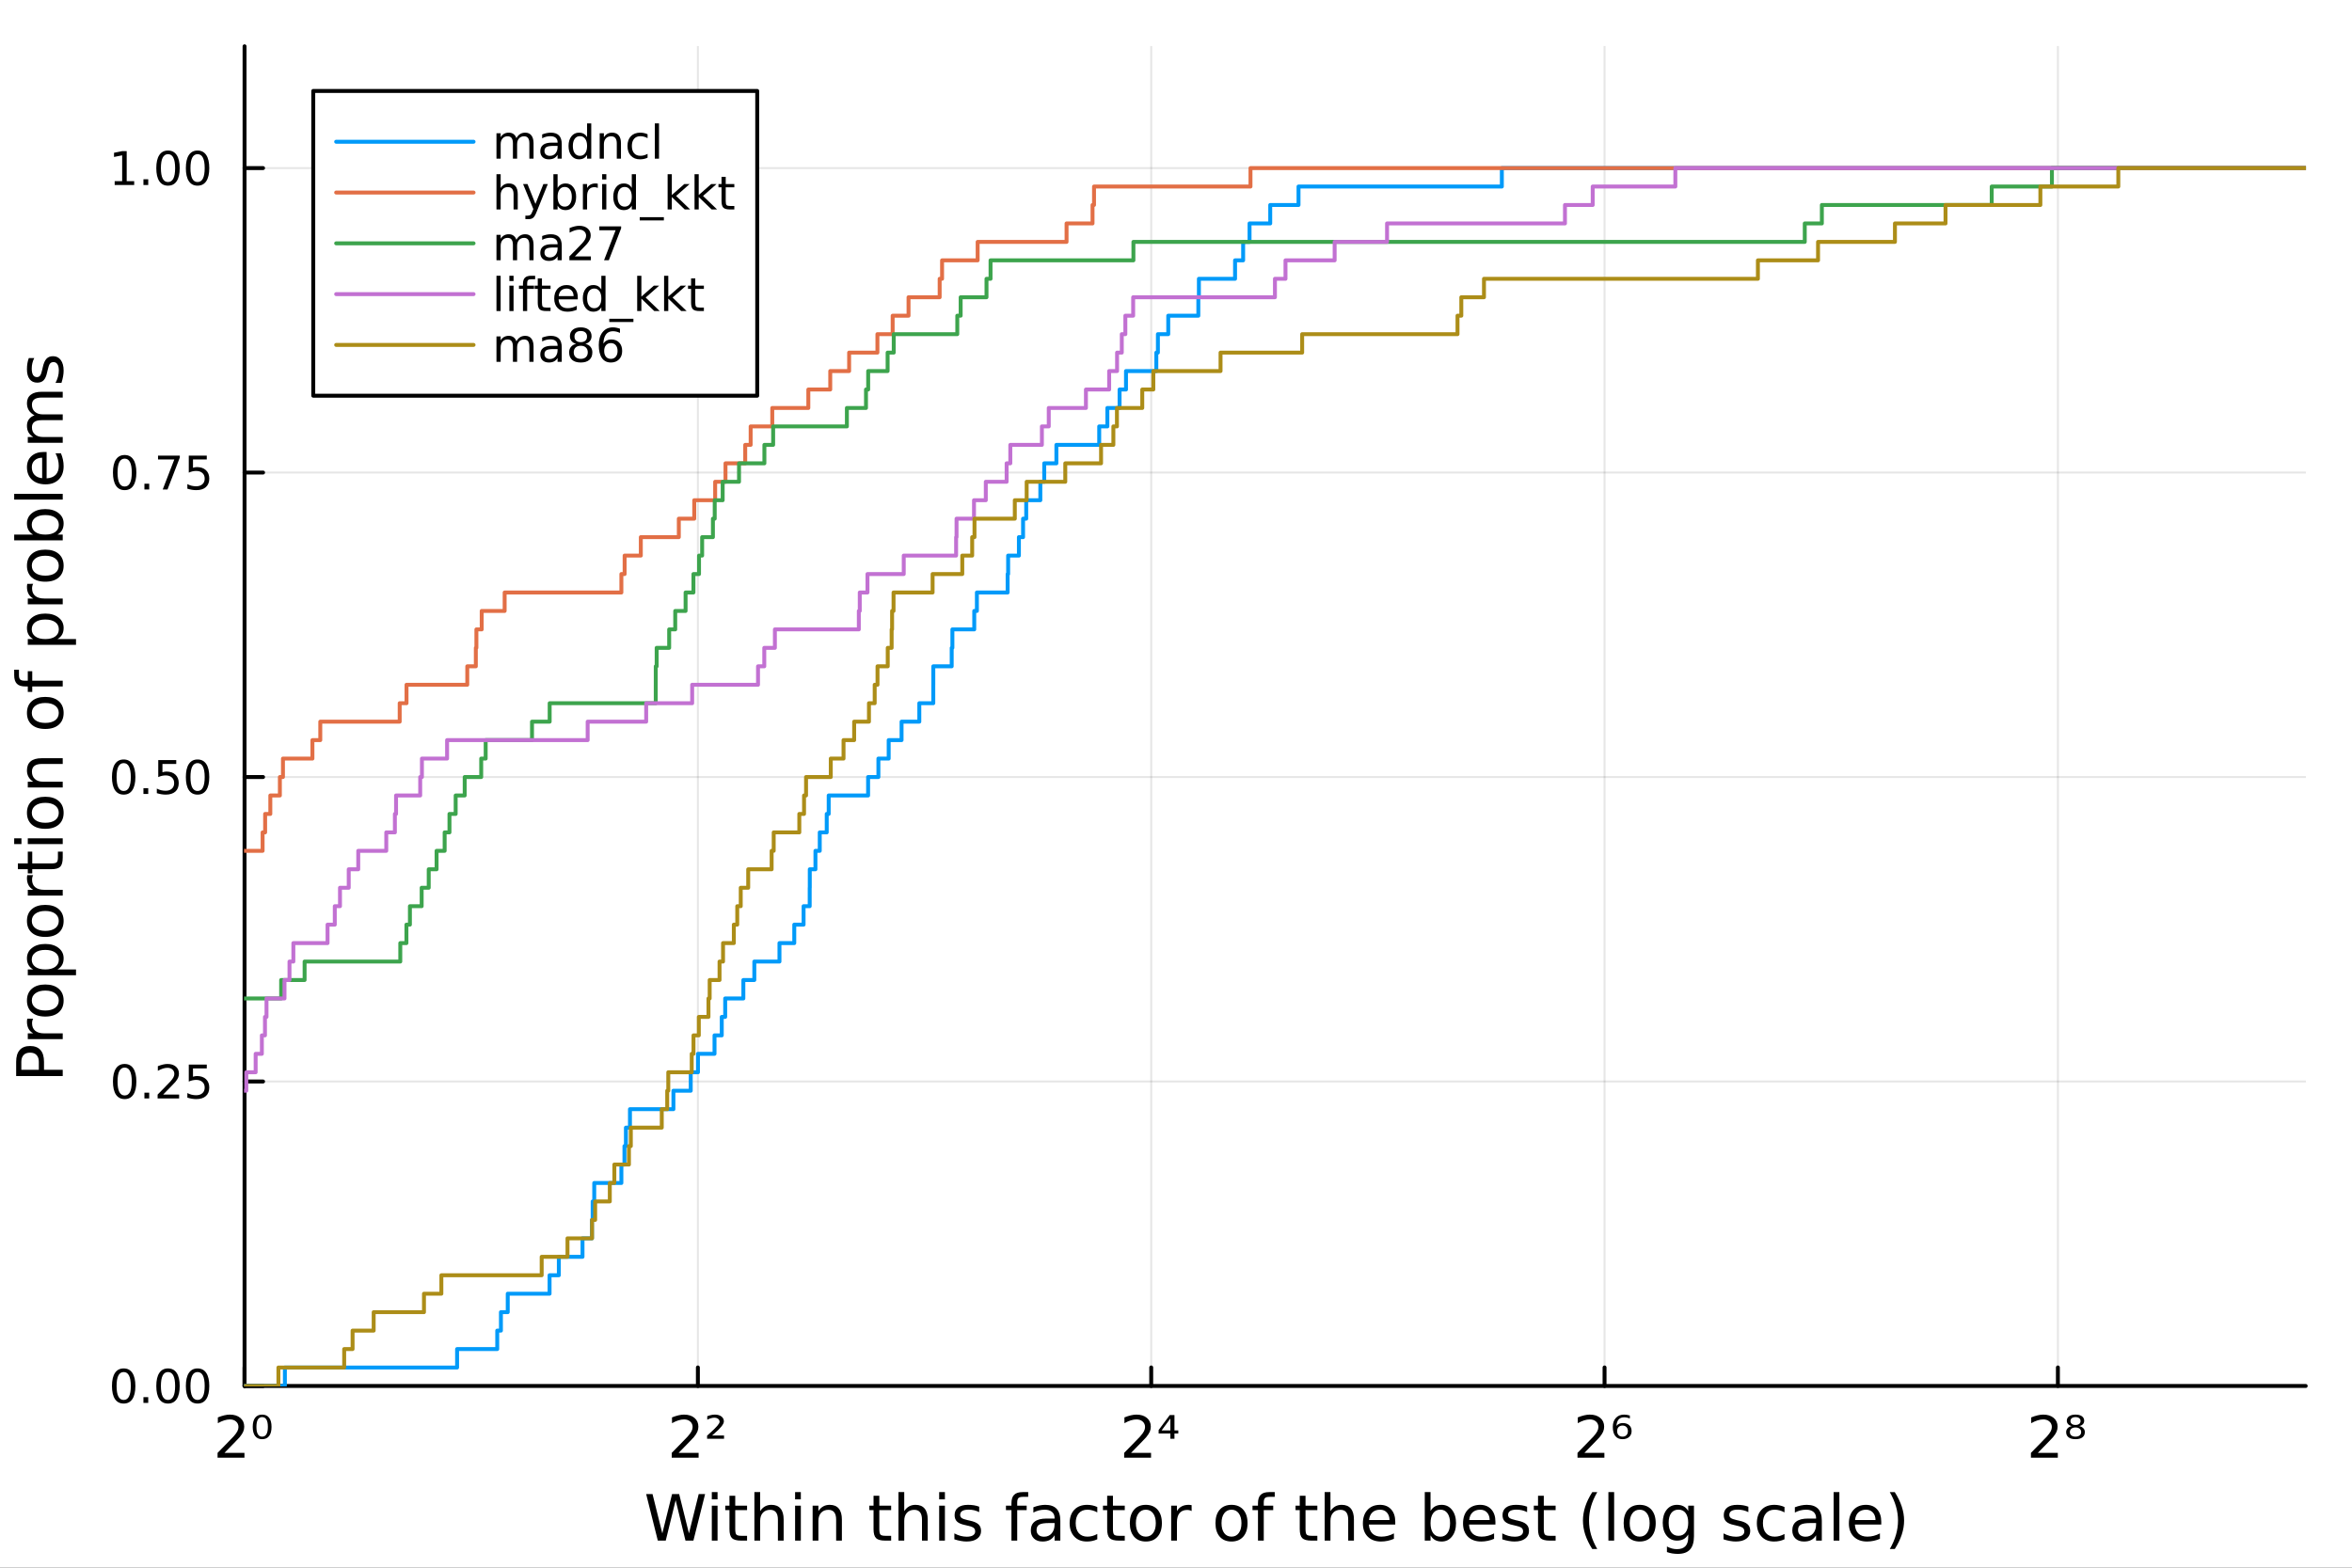 <?xml version="1.0" encoding="utf-8"?>
<svg xmlns="http://www.w3.org/2000/svg" xmlns:xlink="http://www.w3.org/1999/xlink" width="600" height="400" viewBox="0 0 2400 1600">
<rect x="0" y="0" width="2400" height="1600" fill="#333333" stroke="none"/>
<defs>
  <clipPath id="clip440">
    <rect x="0" y="0" width="2400" height="1600"/>
  </clipPath>
</defs>
<path clip-path="url(#clip440)" d="M0 1600 L2400 1600 L2400 0 L0 0  Z" fill="#ffffff" fill-rule="evenodd" fill-opacity="1"/>
<defs>
  <clipPath id="clip441">
    <rect x="480" y="0" width="1681" height="1600"/>
  </clipPath>
</defs>
<path clip-path="url(#clip440)" d="M249.542 1414.54 L2352.76 1414.54 L2352.76 47.244 L249.542 47.244  Z" fill="#ffffff" fill-rule="evenodd" fill-opacity="1"/>
<defs>
  <clipPath id="clip442">
    <rect x="249" y="47" width="2104" height="1368"/>
  </clipPath>
</defs>
<polyline clip-path="url(#clip442)" style="stroke:#000000; stroke-linecap:round; stroke-linejoin:round; stroke-width:2; stroke-opacity:0.1; fill:none" points="249.542,1414.54 249.542,47.244 "/>
<polyline clip-path="url(#clip442)" style="stroke:#000000; stroke-linecap:round; stroke-linejoin:round; stroke-width:2; stroke-opacity:0.1; fill:none" points="712.128,1414.54 712.128,47.244 "/>
<polyline clip-path="url(#clip442)" style="stroke:#000000; stroke-linecap:round; stroke-linejoin:round; stroke-width:2; stroke-opacity:0.1; fill:none" points="1174.71,1414.54 1174.71,47.244 "/>
<polyline clip-path="url(#clip442)" style="stroke:#000000; stroke-linecap:round; stroke-linejoin:round; stroke-width:2; stroke-opacity:0.1; fill:none" points="1637.3,1414.54 1637.3,47.244 "/>
<polyline clip-path="url(#clip442)" style="stroke:#000000; stroke-linecap:round; stroke-linejoin:round; stroke-width:2; stroke-opacity:0.1; fill:none" points="2099.89,1414.54 2099.89,47.244 "/>
<polyline clip-path="url(#clip442)" style="stroke:#000000; stroke-linecap:round; stroke-linejoin:round; stroke-width:2; stroke-opacity:0.1; fill:none" points="249.542,1414.54 2352.76,1414.54 "/>
<polyline clip-path="url(#clip442)" style="stroke:#000000; stroke-linecap:round; stroke-linejoin:round; stroke-width:2; stroke-opacity:0.1; fill:none" points="249.542,1103.79 2352.76,1103.79 "/>
<polyline clip-path="url(#clip442)" style="stroke:#000000; stroke-linecap:round; stroke-linejoin:round; stroke-width:2; stroke-opacity:0.1; fill:none" points="249.542,793.042 2352.76,793.042 "/>
<polyline clip-path="url(#clip442)" style="stroke:#000000; stroke-linecap:round; stroke-linejoin:round; stroke-width:2; stroke-opacity:0.1; fill:none" points="249.542,482.293 2352.76,482.293 "/>
<polyline clip-path="url(#clip442)" style="stroke:#000000; stroke-linecap:round; stroke-linejoin:round; stroke-width:2; stroke-opacity:0.1; fill:none" points="249.542,171.544 2352.76,171.544 "/>
<polyline clip-path="url(#clip440)" style="stroke:#000000; stroke-linecap:round; stroke-linejoin:round; stroke-width:4; stroke-opacity:1; fill:none" points="249.542,1414.54 2352.76,1414.54 "/>
<polyline clip-path="url(#clip440)" style="stroke:#000000; stroke-linecap:round; stroke-linejoin:round; stroke-width:4; stroke-opacity:1; fill:none" points="249.542,1414.54 249.542,1395.64 "/>
<polyline clip-path="url(#clip440)" style="stroke:#000000; stroke-linecap:round; stroke-linejoin:round; stroke-width:4; stroke-opacity:1; fill:none" points="712.128,1414.54 712.128,1395.64 "/>
<polyline clip-path="url(#clip440)" style="stroke:#000000; stroke-linecap:round; stroke-linejoin:round; stroke-width:4; stroke-opacity:1; fill:none" points="1174.71,1414.54 1174.71,1395.64 "/>
<polyline clip-path="url(#clip440)" style="stroke:#000000; stroke-linecap:round; stroke-linejoin:round; stroke-width:4; stroke-opacity:1; fill:none" points="1637.3,1414.54 1637.3,1395.64 "/>
<polyline clip-path="url(#clip440)" style="stroke:#000000; stroke-linecap:round; stroke-linejoin:round; stroke-width:4; stroke-opacity:1; fill:none" points="2099.89,1414.54 2099.89,1395.64 "/>
<path clip-path="url(#clip440)" d="M229.042 1482.82 L249.441 1482.82 L249.441 1487.74 L222.01 1487.74 L222.01 1482.82 Q225.338 1479.38 231.067 1473.59 Q236.825 1467.77 238.301 1466.1 Q241.107 1462.94 242.207 1460.77 Q243.335 1458.57 243.335 1456.46 Q243.335 1453.02 240.905 1450.85 Q238.503 1448.68 234.626 1448.68 Q231.877 1448.68 228.81 1449.63 Q225.772 1450.59 222.3 1452.53 L222.3 1446.62 Q225.83 1445.21 228.897 1444.48 Q231.964 1443.76 234.51 1443.76 Q241.223 1443.76 245.216 1447.12 Q249.209 1450.47 249.209 1456.08 Q249.209 1458.75 248.197 1461.15 Q247.213 1463.52 244.58 1466.76 Q243.856 1467.6 239.979 1471.62 Q236.102 1475.62 229.042 1482.82 Z" fill="#000000" fill-rule="nonzero" fill-opacity="1" /><path clip-path="url(#clip440)" d="M271.865 1448.82 Q270.419 1446.33 267.496 1446.33 Q264.574 1446.33 263.127 1448.82 Q261.651 1451.31 261.651 1456.29 Q261.651 1461.29 263.127 1463.78 Q264.574 1466.27 267.496 1466.27 Q270.419 1466.27 271.865 1463.78 Q273.341 1461.29 273.341 1456.29 Q273.341 1451.31 271.865 1448.82 M267.496 1443.76 Q272.155 1443.76 274.614 1446.97 Q277.074 1450.18 277.074 1456.29 Q277.074 1462.42 274.614 1465.63 Q272.155 1468.85 267.496 1468.85 Q262.809 1468.85 260.349 1465.63 Q257.89 1462.42 257.89 1456.29 Q257.89 1450.18 260.349 1446.97 Q262.809 1443.76 267.496 1443.76 Z" fill="#000000" fill-rule="nonzero" fill-opacity="1" /><path clip-path="url(#clip440)" d="M692.467 1482.82 L712.866 1482.82 L712.866 1487.74 L685.435 1487.74 L685.435 1482.82 Q688.763 1479.38 694.492 1473.59 Q700.25 1467.77 701.726 1466.1 Q704.532 1462.94 705.632 1460.77 Q706.76 1458.57 706.76 1456.46 Q706.76 1453.02 704.33 1450.85 Q701.928 1448.68 698.051 1448.68 Q695.302 1448.68 692.235 1449.63 Q689.197 1450.59 685.725 1452.53 L685.725 1446.62 Q689.255 1445.21 692.322 1444.48 Q695.389 1443.76 697.935 1443.76 Q704.648 1443.76 708.641 1447.12 Q712.634 1450.47 712.634 1456.08 Q712.634 1458.75 711.622 1461.15 Q710.638 1463.52 708.005 1466.76 Q707.281 1467.6 703.404 1471.62 Q699.527 1475.62 692.467 1482.82 Z" fill="#000000" fill-rule="nonzero" fill-opacity="1" /><path clip-path="url(#clip440)" d="M726.552 1465.11 L738.82 1465.11 L738.82 1468.41 L721.517 1468.41 L721.517 1465.23 Q722.501 1464.33 724.324 1462.71 Q734.278 1453.89 734.278 1451.17 Q734.278 1449.26 732.773 1448.1 Q731.268 1446.91 728.809 1446.91 Q727.304 1446.91 725.539 1447.43 Q723.774 1447.93 721.691 1448.94 L721.691 1445.38 Q723.919 1444.57 725.829 1444.16 Q727.767 1443.76 729.417 1443.76 Q733.612 1443.76 736.13 1445.67 Q738.647 1447.58 738.647 1450.7 Q738.647 1454.72 729.069 1462.94 Q727.449 1464.33 726.552 1465.11 Z" fill="#000000" fill-rule="nonzero" fill-opacity="1" /><path clip-path="url(#clip440)" d="M1154.13 1482.82 L1174.53 1482.82 L1174.53 1487.74 L1147.1 1487.74 L1147.1 1482.82 Q1150.42 1479.38 1156.15 1473.59 Q1161.91 1467.77 1163.39 1466.1 Q1166.19 1462.94 1167.29 1460.77 Q1168.42 1458.57 1168.42 1456.46 Q1168.42 1453.02 1165.99 1450.85 Q1163.59 1448.68 1159.71 1448.68 Q1156.96 1448.68 1153.89 1449.63 Q1150.86 1450.59 1147.38 1452.53 L1147.38 1446.62 Q1150.91 1445.21 1153.98 1444.48 Q1157.05 1443.76 1159.6 1443.76 Q1166.31 1443.76 1170.3 1447.12 Q1174.29 1450.47 1174.29 1456.08 Q1174.29 1458.75 1173.28 1461.15 Q1172.3 1463.52 1169.66 1466.76 Q1168.94 1467.6 1165.06 1471.62 Q1161.19 1475.62 1154.13 1482.82 Z" fill="#000000" fill-rule="nonzero" fill-opacity="1" /><path clip-path="url(#clip440)" d="M1194.26 1447.75 L1185.32 1459.88 L1194.26 1459.88 L1194.26 1447.75 M1193.62 1444.25 L1198.43 1444.25 L1198.43 1459.88 L1202.33 1459.88 L1202.33 1463.03 L1198.43 1463.03 L1198.43 1468.41 L1194.26 1468.41 L1194.26 1463.03 L1182.28 1463.03 L1182.28 1459.53 L1193.62 1444.25 Z" fill="#000000" fill-rule="nonzero" fill-opacity="1" /><path clip-path="url(#clip440)" d="M1616.73 1482.82 L1637.13 1482.82 L1637.13 1487.74 L1609.7 1487.74 L1609.7 1482.82 Q1613.02 1479.38 1618.75 1473.59 Q1624.51 1467.77 1625.99 1466.1 Q1628.79 1462.94 1629.89 1460.77 Q1631.02 1458.57 1631.02 1456.46 Q1631.02 1453.02 1628.59 1450.85 Q1626.19 1448.68 1622.31 1448.68 Q1619.56 1448.68 1616.5 1449.63 Q1613.46 1450.59 1609.98 1452.53 L1609.98 1446.62 Q1613.52 1445.21 1616.58 1444.48 Q1619.65 1443.76 1622.2 1443.76 Q1628.91 1443.76 1632.9 1447.12 Q1636.89 1450.47 1636.89 1456.08 Q1636.89 1458.75 1635.88 1461.15 Q1634.9 1463.52 1632.26 1466.76 Q1631.54 1467.6 1627.66 1471.62 Q1623.79 1475.62 1616.73 1482.82 Z" fill="#000000" fill-rule="nonzero" fill-opacity="1" /><path clip-path="url(#clip440)" d="M1655.64 1454.96 Q1653.1 1454.96 1651.62 1456.46 Q1650.15 1457.99 1650.15 1460.63 Q1650.15 1463.23 1651.62 1464.74 Q1653.1 1466.27 1655.64 1466.27 Q1658.16 1466.27 1659.64 1464.74 Q1661.11 1463.23 1661.11 1460.63 Q1661.11 1457.99 1659.64 1456.46 Q1658.16 1454.96 1655.64 1454.96 M1663.11 1444.71 L1663.11 1447.69 Q1661.69 1447.12 1660.25 1446.83 Q1658.8 1446.51 1657.38 1446.51 Q1653.68 1446.51 1651.71 1448.68 Q1649.74 1450.88 1649.45 1455.3 Q1650.55 1453.89 1652.2 1453.13 Q1653.88 1452.38 1655.85 1452.38 Q1660.04 1452.38 1662.47 1454.58 Q1664.9 1456.81 1664.9 1460.63 Q1664.9 1464.3 1662.36 1466.59 Q1659.84 1468.85 1655.64 1468.85 Q1650.81 1468.85 1648.27 1465.63 Q1645.72 1462.42 1645.72 1456.29 Q1645.72 1450.56 1648.84 1447.17 Q1651.97 1443.76 1657.24 1443.76 Q1658.65 1443.76 1660.1 1443.99 Q1661.55 1444.25 1663.11 1444.71 Z" fill="#000000" fill-rule="nonzero" fill-opacity="1" /><path clip-path="url(#clip440)" d="M2079.41 1482.82 L2099.81 1482.82 L2099.81 1487.74 L2072.38 1487.74 L2072.38 1482.82 Q2075.71 1479.38 2081.44 1473.59 Q2087.2 1467.77 2088.67 1466.1 Q2091.48 1462.94 2092.58 1460.77 Q2093.71 1458.57 2093.71 1456.46 Q2093.71 1453.02 2091.28 1450.85 Q2088.88 1448.68 2085 1448.68 Q2082.25 1448.68 2079.18 1449.63 Q2076.14 1450.59 2072.67 1452.53 L2072.67 1446.62 Q2076.2 1445.21 2079.27 1444.48 Q2082.34 1443.76 2084.88 1443.76 Q2091.6 1443.76 2095.59 1447.12 Q2099.58 1450.47 2099.58 1456.08 Q2099.58 1458.75 2098.57 1461.15 Q2097.59 1463.52 2094.95 1466.76 Q2094.23 1467.6 2090.35 1471.62 Q2086.47 1475.62 2079.41 1482.82 Z" fill="#000000" fill-rule="nonzero" fill-opacity="1" /><path clip-path="url(#clip440)" d="M2122.09 1458.17 Q2120.56 1456.9 2117.87 1456.9 Q2115.18 1456.9 2113.64 1458.17 Q2112.11 1459.41 2112.11 1461.58 Q2112.11 1463.78 2113.64 1465.03 Q2115.18 1466.27 2117.87 1466.27 Q2120.53 1466.27 2122.09 1465 Q2123.63 1463.75 2123.63 1461.58 Q2123.63 1459.41 2122.09 1458.17 M2114.11 1455.48 Q2111.68 1454.96 2110.35 1453.54 Q2108.99 1452.09 2108.99 1450.01 Q2108.99 1447.12 2111.36 1445.44 Q2113.73 1443.76 2117.87 1443.76 Q2122.01 1443.76 2124.38 1445.44 Q2126.72 1447.12 2126.72 1450.01 Q2126.72 1452.15 2125.39 1453.54 Q2124.03 1454.96 2121.63 1455.48 Q2124.23 1456 2125.85 1457.68 Q2127.39 1459.27 2127.39 1461.58 Q2127.39 1465.08 2124.93 1466.96 Q2122.44 1468.85 2117.87 1468.85 Q2113.27 1468.85 2110.81 1466.96 Q2108.32 1465.08 2108.32 1461.58 Q2108.32 1459.33 2109.85 1457.68 Q2111.42 1456.06 2114.11 1455.48 M2112.72 1450.33 Q2112.72 1452.15 2114.08 1453.25 Q2115.41 1454.32 2117.87 1454.32 Q2120.21 1454.32 2121.63 1453.25 Q2123.02 1452.21 2123.02 1450.33 Q2123.02 1448.5 2121.63 1447.4 Q2120.27 1446.33 2117.87 1446.33 Q2115.47 1446.33 2114.08 1447.4 Q2112.72 1448.45 2112.72 1450.33 Z" fill="#000000" fill-rule="nonzero" fill-opacity="1" /><path clip-path="url(#clip440)" d="M659.343 1524.84 L665.836 1524.84 L675.83 1565.01 L685.792 1524.84 L693.017 1524.84 L703.011 1565.01 L712.974 1524.84 L719.498 1524.84 L707.563 1572.36 L699.478 1572.36 L689.452 1531.11 L679.331 1572.36 L671.246 1572.36 L659.343 1524.84 Z" fill="#000000" fill-rule="nonzero" fill-opacity="1" /><path clip-path="url(#clip440)" d="M726.342 1536.72 L732.198 1536.72 L732.198 1572.36 L726.342 1572.36 L726.342 1536.72 M726.342 1522.84 L732.198 1522.84 L732.198 1530.25 L726.342 1530.25 L726.342 1522.84 Z" fill="#000000" fill-rule="nonzero" fill-opacity="1" /><path clip-path="url(#clip440)" d="M750.245 1526.59 L750.245 1536.72 L762.308 1536.72 L762.308 1541.27 L750.245 1541.27 L750.245 1560.62 Q750.245 1564.98 751.422 1566.22 Q752.632 1567.46 756.292 1567.46 L762.308 1567.46 L762.308 1572.36 L756.292 1572.36 Q749.513 1572.36 746.935 1569.85 Q744.357 1567.3 744.357 1560.62 L744.357 1541.27 L740.06 1541.27 L740.06 1536.72 L744.357 1536.72 L744.357 1526.59 L750.245 1526.59 Z" fill="#000000" fill-rule="nonzero" fill-opacity="1" /><path clip-path="url(#clip440)" d="M799.643 1550.85 L799.643 1572.36 L793.786 1572.36 L793.786 1551.04 Q793.786 1545.98 791.813 1543.46 Q789.839 1540.95 785.893 1540.95 Q781.15 1540.95 778.413 1543.97 Q775.676 1547 775.676 1552.22 L775.676 1572.36 L769.788 1572.36 L769.788 1522.84 L775.676 1522.84 L775.676 1542.25 Q777.776 1539.04 780.609 1537.45 Q783.474 1535.86 787.198 1535.86 Q793.341 1535.86 796.492 1539.68 Q799.643 1543.46 799.643 1550.85 Z" fill="#000000" fill-rule="nonzero" fill-opacity="1" /><path clip-path="url(#clip440)" d="M811.324 1536.72 L817.18 1536.72 L817.18 1572.36 L811.324 1572.36 L811.324 1536.72 M811.324 1522.84 L817.18 1522.84 L817.18 1530.25 L811.324 1530.25 L811.324 1522.84 Z" fill="#000000" fill-rule="nonzero" fill-opacity="1" /><path clip-path="url(#clip440)" d="M859.067 1550.85 L859.067 1572.36 L853.21 1572.36 L853.21 1551.04 Q853.21 1545.98 851.237 1543.46 Q849.263 1540.95 845.317 1540.95 Q840.574 1540.95 837.837 1543.97 Q835.1 1547 835.1 1552.22 L835.1 1572.36 L829.211 1572.36 L829.211 1536.72 L835.1 1536.72 L835.1 1542.25 Q837.2 1539.04 840.033 1537.45 Q842.898 1535.86 846.622 1535.86 Q852.765 1535.86 855.916 1539.68 Q859.067 1543.46 859.067 1550.85 Z" fill="#000000" fill-rule="nonzero" fill-opacity="1" /><path clip-path="url(#clip440)" d="M897.261 1526.59 L897.261 1536.72 L909.324 1536.72 L909.324 1541.27 L897.261 1541.27 L897.261 1560.62 Q897.261 1564.98 898.438 1566.22 Q899.648 1567.46 903.308 1567.46 L909.324 1567.46 L909.324 1572.36 L903.308 1572.36 Q896.529 1572.36 893.951 1569.85 Q891.373 1567.3 891.373 1560.62 L891.373 1541.27 L887.076 1541.27 L887.076 1536.72 L891.373 1536.72 L891.373 1526.59 L897.261 1526.59 Z" fill="#000000" fill-rule="nonzero" fill-opacity="1" /><path clip-path="url(#clip440)" d="M946.659 1550.85 L946.659 1572.36 L940.802 1572.36 L940.802 1551.04 Q940.802 1545.98 938.829 1543.46 Q936.855 1540.95 932.909 1540.95 Q928.166 1540.95 925.429 1543.97 Q922.692 1547 922.692 1552.22 L922.692 1572.36 L916.804 1572.36 L916.804 1522.84 L922.692 1522.84 L922.692 1542.25 Q924.792 1539.04 927.625 1537.45 Q930.49 1535.86 934.214 1535.86 Q940.357 1535.86 943.508 1539.68 Q946.659 1543.46 946.659 1550.85 Z" fill="#000000" fill-rule="nonzero" fill-opacity="1" /><path clip-path="url(#clip440)" d="M958.34 1536.72 L964.196 1536.72 L964.196 1572.36 L958.34 1572.36 L958.34 1536.72 M958.34 1522.84 L964.196 1522.84 L964.196 1530.25 L958.34 1530.25 L958.34 1522.84 Z" fill="#000000" fill-rule="nonzero" fill-opacity="1" /><path clip-path="url(#clip440)" d="M999.176 1537.77 L999.176 1543.3 Q996.693 1542.03 994.02 1541.39 Q991.346 1540.76 988.481 1540.76 Q984.121 1540.76 981.925 1542.09 Q979.76 1543.43 979.76 1546.11 Q979.76 1548.14 981.32 1549.32 Q982.88 1550.47 987.59 1551.52 L989.595 1551.96 Q995.834 1553.3 998.444 1555.75 Q1001.09 1558.17 1001.09 1562.53 Q1001.09 1567.49 997.139 1570.39 Q993.224 1573.29 986.349 1573.29 Q983.484 1573.29 980.365 1572.71 Q977.278 1572.17 973.84 1571.06 L973.84 1565.01 Q977.087 1566.7 980.238 1567.56 Q983.389 1568.39 986.476 1568.39 Q990.614 1568.39 992.842 1566.98 Q995.07 1565.55 995.07 1562.97 Q995.07 1560.59 993.447 1559.31 Q991.855 1558.04 986.413 1556.86 L984.375 1556.39 Q978.933 1555.24 976.514 1552.88 Q974.095 1550.5 974.095 1546.36 Q974.095 1541.33 977.66 1538.59 Q981.224 1535.86 987.781 1535.86 Q991.028 1535.86 993.892 1536.33 Q996.757 1536.81 999.176 1537.77 Z" fill="#000000" fill-rule="nonzero" fill-opacity="1" /><path clip-path="url(#clip440)" d="M1049.18 1522.84 L1049.18 1527.71 L1043.58 1527.71 Q1040.43 1527.71 1039.18 1528.98 Q1037.97 1530.25 1037.97 1533.56 L1037.97 1536.72 L1047.62 1536.72 L1047.62 1541.27 L1037.97 1541.27 L1037.97 1572.36 L1032.09 1572.36 L1032.09 1541.27 L1026.48 1541.27 L1026.48 1536.72 L1032.09 1536.72 L1032.09 1534.23 Q1032.09 1528.28 1034.86 1525.58 Q1037.62 1522.84 1043.64 1522.84 L1049.18 1522.84 Z" fill="#000000" fill-rule="nonzero" fill-opacity="1" /><path clip-path="url(#clip440)" d="M1070.28 1554.44 Q1063.18 1554.44 1060.45 1556.07 Q1057.71 1557.69 1057.71 1561.61 Q1057.71 1564.72 1059.75 1566.57 Q1061.81 1568.39 1065.35 1568.39 Q1070.22 1568.39 1073.15 1564.95 Q1076.11 1561.48 1076.11 1555.75 L1076.11 1554.44 L1070.28 1554.44 M1081.96 1552.03 L1081.96 1572.36 L1076.11 1572.36 L1076.11 1566.95 Q1074.1 1570.2 1071.11 1571.76 Q1068.12 1573.29 1063.79 1573.29 Q1058.31 1573.29 1055.07 1570.23 Q1051.85 1567.14 1051.85 1561.99 Q1051.85 1555.97 1055.86 1552.92 Q1059.9 1549.86 1067.89 1549.86 L1076.11 1549.86 L1076.11 1549.29 Q1076.11 1545.25 1073.43 1543.05 Q1070.79 1540.82 1065.98 1540.82 Q1062.93 1540.82 1060.03 1541.55 Q1057.14 1542.29 1054.46 1543.75 L1054.46 1538.34 Q1057.68 1537.1 1060.7 1536.49 Q1063.72 1535.86 1066.59 1535.86 Q1074.32 1535.86 1078.14 1539.87 Q1081.96 1543.88 1081.96 1552.03 Z" fill="#000000" fill-rule="nonzero" fill-opacity="1" /><path clip-path="url(#clip440)" d="M1119.68 1538.08 L1119.68 1543.56 Q1117.2 1542.19 1114.68 1541.52 Q1112.2 1540.82 1109.65 1540.82 Q1103.96 1540.82 1100.8 1544.45 Q1097.65 1548.05 1097.65 1554.57 Q1097.65 1561.1 1100.8 1564.72 Q1103.96 1568.32 1109.65 1568.32 Q1112.2 1568.32 1114.68 1567.65 Q1117.2 1566.95 1119.68 1565.58 L1119.68 1571 Q1117.23 1572.14 1114.59 1572.71 Q1111.98 1573.29 1109.02 1573.29 Q1100.96 1573.29 1096.22 1568.23 Q1091.48 1563.17 1091.48 1554.57 Q1091.48 1545.85 1096.25 1540.85 Q1101.06 1535.86 1109.4 1535.86 Q1112.1 1535.86 1114.68 1536.43 Q1117.26 1536.97 1119.68 1538.08 Z" fill="#000000" fill-rule="nonzero" fill-opacity="1" /><path clip-path="url(#clip440)" d="M1135.66 1526.59 L1135.66 1536.72 L1147.72 1536.72 L1147.72 1541.27 L1135.66 1541.27 L1135.66 1560.62 Q1135.66 1564.98 1136.83 1566.22 Q1138.04 1567.46 1141.7 1567.46 L1147.72 1567.46 L1147.72 1572.36 L1141.7 1572.36 Q1134.92 1572.36 1132.35 1569.85 Q1129.77 1567.3 1129.77 1560.62 L1129.77 1541.27 L1125.47 1541.27 L1125.47 1536.72 L1129.77 1536.72 L1129.77 1526.59 L1135.66 1526.59 Z" fill="#000000" fill-rule="nonzero" fill-opacity="1" /><path clip-path="url(#clip440)" d="M1169.24 1540.82 Q1164.52 1540.82 1161.79 1544.51 Q1159.05 1548.17 1159.05 1554.57 Q1159.05 1560.97 1161.76 1564.66 Q1164.49 1568.32 1169.24 1568.32 Q1173.91 1568.32 1176.65 1564.63 Q1179.39 1560.94 1179.39 1554.57 Q1179.39 1548.24 1176.65 1544.55 Q1173.91 1540.82 1169.24 1540.82 M1169.24 1535.86 Q1176.87 1535.86 1181.23 1540.82 Q1185.6 1545.79 1185.6 1554.57 Q1185.6 1563.32 1181.23 1568.32 Q1176.87 1573.29 1169.24 1573.29 Q1161.56 1573.29 1157.2 1568.32 Q1152.88 1563.32 1152.88 1554.57 Q1152.88 1545.79 1157.2 1540.82 Q1161.56 1535.86 1169.24 1535.86 Z" fill="#000000" fill-rule="nonzero" fill-opacity="1" /><path clip-path="url(#clip440)" d="M1215.96 1542.19 Q1214.97 1541.62 1213.8 1541.36 Q1212.65 1541.08 1211.25 1541.08 Q1206.28 1541.08 1203.61 1544.32 Q1200.97 1547.54 1200.97 1553.59 L1200.97 1572.36 L1195.08 1572.36 L1195.08 1536.72 L1200.97 1536.72 L1200.97 1542.25 Q1202.81 1539.01 1205.77 1537.45 Q1208.73 1535.86 1212.97 1535.86 Q1213.57 1535.86 1214.3 1535.95 Q1215.04 1536.02 1215.93 1536.17 L1215.96 1542.19 Z" fill="#000000" fill-rule="nonzero" fill-opacity="1" /><path clip-path="url(#clip440)" d="M1256.64 1540.82 Q1251.93 1540.82 1249.19 1544.51 Q1246.45 1548.17 1246.45 1554.57 Q1246.45 1560.97 1249.16 1564.66 Q1251.89 1568.32 1256.64 1568.32 Q1261.32 1568.32 1264.05 1564.63 Q1266.79 1560.94 1266.79 1554.57 Q1266.79 1548.24 1264.05 1544.55 Q1261.32 1540.82 1256.64 1540.82 M1256.64 1535.86 Q1264.28 1535.86 1268.64 1540.82 Q1273 1545.79 1273 1554.57 Q1273 1563.32 1268.64 1568.32 Q1264.28 1573.29 1256.64 1573.29 Q1248.97 1573.29 1244.61 1568.32 Q1240.28 1563.32 1240.28 1554.57 Q1240.28 1545.79 1244.61 1540.82 Q1248.97 1535.86 1256.64 1535.86 Z" fill="#000000" fill-rule="nonzero" fill-opacity="1" /><path clip-path="url(#clip440)" d="M1300.75 1522.84 L1300.75 1527.71 L1295.15 1527.71 Q1292 1527.71 1290.76 1528.98 Q1289.55 1530.25 1289.55 1533.56 L1289.55 1536.72 L1299.19 1536.72 L1299.19 1541.27 L1289.55 1541.27 L1289.55 1572.36 L1283.66 1572.36 L1283.66 1541.27 L1278.06 1541.27 L1278.06 1536.72 L1283.66 1536.72 L1283.66 1534.23 Q1283.66 1528.28 1286.43 1525.58 Q1289.2 1522.84 1295.21 1522.84 L1300.75 1522.84 Z" fill="#000000" fill-rule="nonzero" fill-opacity="1" /><path clip-path="url(#clip440)" d="M1332.17 1526.59 L1332.17 1536.72 L1344.23 1536.72 L1344.23 1541.27 L1332.17 1541.27 L1332.17 1560.62 Q1332.17 1564.98 1333.34 1566.22 Q1334.55 1567.46 1338.21 1567.46 L1344.23 1567.46 L1344.23 1572.36 L1338.21 1572.36 Q1331.43 1572.36 1328.86 1569.85 Q1326.28 1567.3 1326.28 1560.62 L1326.28 1541.27 L1321.98 1541.27 L1321.98 1536.72 L1326.28 1536.72 L1326.28 1526.59 L1332.17 1526.59 Z" fill="#000000" fill-rule="nonzero" fill-opacity="1" /><path clip-path="url(#clip440)" d="M1381.56 1550.85 L1381.56 1572.36 L1375.71 1572.36 L1375.71 1551.04 Q1375.71 1545.98 1373.73 1543.46 Q1371.76 1540.95 1367.81 1540.95 Q1363.07 1540.95 1360.33 1543.97 Q1357.6 1547 1357.6 1552.22 L1357.6 1572.36 L1351.71 1572.36 L1351.71 1522.84 L1357.6 1522.84 L1357.6 1542.25 Q1359.7 1539.04 1362.53 1537.45 Q1365.39 1535.86 1369.12 1535.86 Q1375.26 1535.86 1378.41 1539.68 Q1381.56 1543.46 1381.56 1550.85 Z" fill="#000000" fill-rule="nonzero" fill-opacity="1" /><path clip-path="url(#clip440)" d="M1423.74 1553.08 L1423.74 1555.94 L1396.81 1555.94 Q1397.19 1561.99 1400.44 1565.17 Q1403.72 1568.32 1409.54 1568.32 Q1412.91 1568.32 1416.07 1567.49 Q1419.25 1566.67 1422.37 1565.01 L1422.37 1570.55 Q1419.22 1571.89 1415.91 1572.59 Q1412.6 1573.29 1409.19 1573.29 Q1400.66 1573.29 1395.66 1568.32 Q1390.7 1563.36 1390.7 1554.89 Q1390.7 1546.14 1395.41 1541.01 Q1400.15 1535.86 1408.17 1535.86 Q1415.37 1535.86 1419.54 1540.5 Q1423.74 1545.12 1423.74 1553.08 M1417.88 1551.36 Q1417.82 1546.55 1415.17 1543.69 Q1412.56 1540.82 1408.24 1540.82 Q1403.33 1540.82 1400.37 1543.59 Q1397.45 1546.36 1397 1551.39 L1417.88 1551.36 Z" fill="#000000" fill-rule="nonzero" fill-opacity="1" /><path clip-path="url(#clip440)" d="M1479.66 1554.57 Q1479.66 1548.11 1476.99 1544.45 Q1474.34 1540.76 1469.7 1540.76 Q1465.05 1540.76 1462.38 1544.45 Q1459.73 1548.11 1459.73 1554.57 Q1459.73 1561.03 1462.38 1564.72 Q1465.05 1568.39 1469.7 1568.39 Q1474.34 1568.39 1476.99 1564.72 Q1479.66 1561.03 1479.66 1554.57 M1459.73 1542.13 Q1461.58 1538.94 1464.38 1537.42 Q1467.21 1535.86 1471.13 1535.86 Q1477.62 1535.86 1481.66 1541.01 Q1485.74 1546.17 1485.74 1554.57 Q1485.74 1562.97 1481.66 1568.13 Q1477.62 1573.29 1471.13 1573.29 Q1467.21 1573.29 1464.38 1571.76 Q1461.58 1570.2 1459.73 1567.02 L1459.73 1572.36 L1453.85 1572.36 L1453.85 1522.84 L1459.73 1522.84 L1459.73 1542.13 Z" fill="#000000" fill-rule="nonzero" fill-opacity="1" /><path clip-path="url(#clip440)" d="M1525.94 1553.08 L1525.94 1555.94 L1499.01 1555.94 Q1499.39 1561.99 1502.64 1565.17 Q1505.92 1568.32 1511.74 1568.32 Q1515.12 1568.32 1518.27 1567.49 Q1521.45 1566.67 1524.57 1565.01 L1524.57 1570.55 Q1521.42 1571.89 1518.11 1572.59 Q1514.8 1573.29 1511.39 1573.29 Q1502.86 1573.29 1497.87 1568.32 Q1492.9 1563.36 1492.9 1554.89 Q1492.9 1546.14 1497.61 1541.01 Q1502.35 1535.86 1510.37 1535.86 Q1517.57 1535.86 1521.74 1540.5 Q1525.94 1545.12 1525.94 1553.08 M1520.08 1551.36 Q1520.02 1546.55 1517.38 1543.69 Q1514.77 1540.82 1510.44 1540.82 Q1505.54 1540.82 1502.58 1543.59 Q1499.65 1546.36 1499.2 1551.39 L1520.08 1551.36 Z" fill="#000000" fill-rule="nonzero" fill-opacity="1" /><path clip-path="url(#clip440)" d="M1558.28 1537.77 L1558.28 1543.3 Q1555.79 1542.03 1553.12 1541.39 Q1550.45 1540.76 1547.58 1540.76 Q1543.22 1540.76 1541.02 1542.09 Q1538.86 1543.43 1538.86 1546.11 Q1538.86 1548.14 1540.42 1549.32 Q1541.98 1550.47 1546.69 1551.52 L1548.7 1551.96 Q1554.93 1553.3 1557.54 1555.75 Q1560.19 1558.17 1560.19 1562.53 Q1560.19 1567.49 1556.24 1570.39 Q1552.32 1573.29 1545.45 1573.29 Q1542.58 1573.29 1539.47 1572.71 Q1536.38 1572.17 1532.94 1571.06 L1532.94 1565.01 Q1536.19 1566.7 1539.34 1567.56 Q1542.49 1568.39 1545.58 1568.39 Q1549.71 1568.39 1551.94 1566.98 Q1554.17 1565.55 1554.17 1562.97 Q1554.17 1560.59 1552.55 1559.31 Q1550.96 1558.04 1545.51 1556.86 L1543.48 1556.39 Q1538.03 1555.24 1535.61 1552.88 Q1533.19 1550.5 1533.19 1546.36 Q1533.19 1541.33 1536.76 1538.59 Q1540.32 1535.86 1546.88 1535.86 Q1550.13 1535.86 1552.99 1536.33 Q1555.86 1536.81 1558.28 1537.77 Z" fill="#000000" fill-rule="nonzero" fill-opacity="1" /><path clip-path="url(#clip440)" d="M1575.3 1526.59 L1575.3 1536.72 L1587.37 1536.72 L1587.37 1541.27 L1575.3 1541.27 L1575.3 1560.62 Q1575.3 1564.98 1576.48 1566.22 Q1577.69 1567.46 1581.35 1567.46 L1587.37 1567.46 L1587.37 1572.36 L1581.35 1572.36 Q1574.57 1572.36 1571.99 1569.85 Q1569.42 1567.3 1569.42 1560.62 L1569.42 1541.27 L1565.12 1541.27 L1565.12 1536.72 L1569.42 1536.72 L1569.42 1526.59 L1575.3 1526.59 Z" fill="#000000" fill-rule="nonzero" fill-opacity="1" /><path clip-path="url(#clip440)" d="M1629.86 1522.9 Q1625.59 1530.22 1623.52 1537.38 Q1621.46 1544.55 1621.46 1551.9 Q1621.46 1559.25 1623.52 1566.48 Q1625.62 1573.67 1629.86 1580.96 L1624.77 1580.96 Q1619.99 1573.48 1617.6 1566.25 Q1615.25 1559.03 1615.25 1551.9 Q1615.25 1544.8 1617.6 1537.61 Q1619.96 1530.41 1624.77 1522.9 L1629.86 1522.9 Z" fill="#000000" fill-rule="nonzero" fill-opacity="1" /><path clip-path="url(#clip440)" d="M1641.22 1522.84 L1647.08 1522.84 L1647.08 1572.36 L1641.22 1572.36 L1641.22 1522.84 Z" fill="#000000" fill-rule="nonzero" fill-opacity="1" /><path clip-path="url(#clip440)" d="M1673.14 1540.82 Q1668.43 1540.82 1665.7 1544.51 Q1662.96 1548.17 1662.96 1554.57 Q1662.96 1560.97 1665.67 1564.66 Q1668.4 1568.32 1673.14 1568.32 Q1677.82 1568.32 1680.56 1564.63 Q1683.3 1560.94 1683.3 1554.57 Q1683.3 1548.24 1680.56 1544.55 Q1677.82 1540.82 1673.14 1540.82 M1673.14 1535.86 Q1680.78 1535.86 1685.14 1540.82 Q1689.5 1545.79 1689.5 1554.57 Q1689.5 1563.32 1685.14 1568.32 Q1680.78 1573.29 1673.14 1573.29 Q1665.47 1573.29 1661.11 1568.32 Q1656.79 1563.32 1656.79 1554.57 Q1656.79 1545.79 1661.11 1540.82 Q1665.47 1535.86 1673.14 1535.86 Z" fill="#000000" fill-rule="nonzero" fill-opacity="1" /><path clip-path="url(#clip440)" d="M1722.67 1554.13 Q1722.67 1547.76 1720.03 1544.26 Q1717.42 1540.76 1712.68 1540.76 Q1707.97 1540.76 1705.32 1544.26 Q1702.71 1547.76 1702.71 1554.13 Q1702.71 1560.46 1705.32 1563.96 Q1707.97 1567.46 1712.68 1567.46 Q1717.42 1567.46 1720.03 1563.96 Q1722.67 1560.46 1722.67 1554.13 M1728.53 1567.94 Q1728.53 1577.04 1724.48 1581.47 Q1720.44 1585.92 1712.1 1585.92 Q1709.02 1585.92 1706.28 1585.45 Q1703.54 1585 1700.96 1584.04 L1700.96 1578.35 Q1703.54 1579.75 1706.06 1580.42 Q1708.57 1581.08 1711.18 1581.08 Q1716.94 1581.08 1719.81 1578.06 Q1722.67 1575.07 1722.67 1568.99 L1722.67 1566.09 Q1720.86 1569.24 1718.02 1570.8 Q1715.19 1572.36 1711.24 1572.36 Q1704.69 1572.36 1700.68 1567.37 Q1696.67 1562.37 1696.67 1554.13 Q1696.67 1545.85 1700.68 1540.85 Q1704.69 1535.86 1711.24 1535.86 Q1715.19 1535.86 1718.02 1537.42 Q1720.86 1538.98 1722.67 1542.13 L1722.67 1536.72 L1728.53 1536.72 L1728.53 1567.94 Z" fill="#000000" fill-rule="nonzero" fill-opacity="1" /><path clip-path="url(#clip440)" d="M1784.04 1537.77 L1784.04 1543.3 Q1781.55 1542.03 1778.88 1541.39 Q1776.21 1540.76 1773.34 1540.76 Q1768.98 1540.76 1766.78 1542.09 Q1764.62 1543.43 1764.62 1546.11 Q1764.62 1548.14 1766.18 1549.32 Q1767.74 1550.47 1772.45 1551.52 L1774.46 1551.96 Q1780.69 1553.3 1783.3 1555.75 Q1785.95 1558.17 1785.95 1562.53 Q1785.95 1567.49 1782 1570.39 Q1778.08 1573.29 1771.21 1573.29 Q1768.34 1573.29 1765.22 1572.71 Q1762.14 1572.17 1758.7 1571.06 L1758.7 1565.01 Q1761.95 1566.7 1765.1 1567.56 Q1768.25 1568.39 1771.34 1568.39 Q1775.47 1568.39 1777.7 1566.98 Q1779.93 1565.55 1779.93 1562.97 Q1779.93 1560.59 1778.31 1559.31 Q1776.71 1558.04 1771.27 1556.86 L1769.24 1556.39 Q1763.79 1555.24 1761.37 1552.88 Q1758.95 1550.5 1758.95 1546.36 Q1758.95 1541.33 1762.52 1538.59 Q1766.08 1535.86 1772.64 1535.86 Q1775.89 1535.86 1778.75 1536.33 Q1781.62 1536.81 1784.04 1537.77 Z" fill="#000000" fill-rule="nonzero" fill-opacity="1" /><path clip-path="url(#clip440)" d="M1820.92 1538.08 L1820.92 1543.56 Q1818.44 1542.19 1815.93 1541.52 Q1813.45 1540.82 1810.9 1540.82 Q1805.2 1540.82 1802.05 1544.45 Q1798.9 1548.05 1798.9 1554.57 Q1798.9 1561.1 1802.05 1564.72 Q1805.2 1568.32 1810.9 1568.32 Q1813.45 1568.32 1815.93 1567.65 Q1818.44 1566.95 1820.92 1565.58 L1820.92 1571 Q1818.47 1572.14 1815.83 1572.71 Q1813.22 1573.29 1810.26 1573.29 Q1802.21 1573.29 1797.47 1568.23 Q1792.72 1563.17 1792.72 1554.57 Q1792.72 1545.85 1797.5 1540.85 Q1802.31 1535.86 1810.64 1535.86 Q1813.35 1535.86 1815.93 1536.43 Q1818.51 1536.97 1820.92 1538.08 Z" fill="#000000" fill-rule="nonzero" fill-opacity="1" /><path clip-path="url(#clip440)" d="M1847.31 1554.44 Q1840.21 1554.44 1837.48 1556.07 Q1834.74 1557.69 1834.74 1561.61 Q1834.74 1564.72 1836.78 1566.57 Q1838.84 1568.39 1842.38 1568.39 Q1847.25 1568.39 1850.18 1564.95 Q1853.14 1561.48 1853.14 1555.75 L1853.14 1554.44 L1847.31 1554.44 M1858.99 1552.03 L1858.99 1572.36 L1853.14 1572.36 L1853.14 1566.95 Q1851.13 1570.2 1848.14 1571.76 Q1845.15 1573.29 1840.82 1573.29 Q1835.34 1573.29 1832.1 1570.23 Q1828.88 1567.14 1828.88 1561.99 Q1828.88 1555.97 1832.89 1552.92 Q1836.93 1549.86 1844.92 1549.86 L1853.14 1549.86 L1853.14 1549.29 Q1853.14 1545.25 1850.46 1543.05 Q1847.82 1540.82 1843.01 1540.82 Q1839.96 1540.82 1837.06 1541.55 Q1834.17 1542.29 1831.49 1543.75 L1831.49 1538.34 Q1834.71 1537.1 1837.73 1536.49 Q1840.75 1535.86 1843.62 1535.86 Q1851.35 1535.86 1855.17 1539.87 Q1858.99 1543.88 1858.99 1552.03 Z" fill="#000000" fill-rule="nonzero" fill-opacity="1" /><path clip-path="url(#clip440)" d="M1871.05 1522.84 L1876.91 1522.84 L1876.91 1572.36 L1871.05 1572.36 L1871.05 1522.84 Z" fill="#000000" fill-rule="nonzero" fill-opacity="1" /><path clip-path="url(#clip440)" d="M1919.66 1553.08 L1919.66 1555.94 L1892.73 1555.94 Q1893.11 1561.99 1896.36 1565.17 Q1899.64 1568.32 1905.46 1568.32 Q1908.84 1568.32 1911.99 1567.49 Q1915.17 1566.67 1918.29 1565.01 L1918.29 1570.55 Q1915.14 1571.89 1911.83 1572.59 Q1908.52 1573.29 1905.11 1573.29 Q1896.58 1573.29 1891.58 1568.32 Q1886.62 1563.36 1886.62 1554.89 Q1886.62 1546.14 1891.33 1541.01 Q1896.07 1535.86 1904.09 1535.86 Q1911.29 1535.86 1915.46 1540.5 Q1919.66 1545.12 1919.66 1553.08 M1913.8 1551.36 Q1913.74 1546.55 1911.1 1543.69 Q1908.49 1540.82 1904.16 1540.82 Q1899.25 1540.82 1896.29 1543.59 Q1893.37 1546.36 1892.92 1551.39 L1913.8 1551.36 Z" fill="#000000" fill-rule="nonzero" fill-opacity="1" /><path clip-path="url(#clip440)" d="M1928.35 1522.9 L1933.44 1522.9 Q1938.21 1530.41 1940.57 1537.61 Q1942.96 1544.8 1942.96 1551.9 Q1942.96 1559.03 1940.57 1566.25 Q1938.21 1573.48 1933.44 1580.96 L1928.35 1580.96 Q1932.58 1573.67 1934.65 1566.48 Q1936.75 1559.25 1936.75 1551.9 Q1936.75 1544.55 1934.65 1537.38 Q1932.58 1530.22 1928.35 1522.9 Z" fill="#000000" fill-rule="nonzero" fill-opacity="1" /><polyline clip-path="url(#clip440)" style="stroke:#000000; stroke-linecap:round; stroke-linejoin:round; stroke-width:4; stroke-opacity:1; fill:none" points="249.542,1414.54 249.542,47.244 "/>
<polyline clip-path="url(#clip440)" style="stroke:#000000; stroke-linecap:round; stroke-linejoin:round; stroke-width:4; stroke-opacity:1; fill:none" points="249.542,1414.54 268.44,1414.54 "/>
<polyline clip-path="url(#clip440)" style="stroke:#000000; stroke-linecap:round; stroke-linejoin:round; stroke-width:4; stroke-opacity:1; fill:none" points="249.542,1103.79 268.44,1103.79 "/>
<polyline clip-path="url(#clip440)" style="stroke:#000000; stroke-linecap:round; stroke-linejoin:round; stroke-width:4; stroke-opacity:1; fill:none" points="249.542,793.042 268.44,793.042 "/>
<polyline clip-path="url(#clip440)" style="stroke:#000000; stroke-linecap:round; stroke-linejoin:round; stroke-width:4; stroke-opacity:1; fill:none" points="249.542,482.293 268.44,482.293 "/>
<polyline clip-path="url(#clip440)" style="stroke:#000000; stroke-linecap:round; stroke-linejoin:round; stroke-width:4; stroke-opacity:1; fill:none" points="249.542,171.544 268.44,171.544 "/>
<path clip-path="url(#clip440)" d="M126.205 1400.34 Q122.593 1400.34 120.765 1403.9 Q118.959 1407.44 118.959 1414.57 Q118.959 1421.68 120.765 1425.25 Q122.593 1428.79 126.205 1428.79 Q129.839 1428.79 131.644 1425.25 Q133.473 1421.68 133.473 1414.57 Q133.473 1407.44 131.644 1403.9 Q129.839 1400.34 126.205 1400.34 M126.205 1396.63 Q132.015 1396.63 135.07 1401.24 Q138.149 1405.82 138.149 1414.57 Q138.149 1423.3 135.07 1427.91 Q132.015 1432.49 126.205 1432.49 Q120.394 1432.49 117.316 1427.91 Q114.26 1423.3 114.26 1414.57 Q114.26 1405.82 117.316 1401.24 Q120.394 1396.63 126.205 1396.63 Z" fill="#000000" fill-rule="nonzero" fill-opacity="1" /><path clip-path="url(#clip440)" d="M146.366 1425.94 L151.251 1425.94 L151.251 1431.82 L146.366 1431.82 L146.366 1425.94 Z" fill="#000000" fill-rule="nonzero" fill-opacity="1" /><path clip-path="url(#clip440)" d="M171.436 1400.34 Q167.825 1400.34 165.996 1403.9 Q164.19 1407.44 164.19 1414.57 Q164.19 1421.68 165.996 1425.25 Q167.825 1428.79 171.436 1428.79 Q175.07 1428.79 176.876 1425.25 Q178.704 1421.68 178.704 1414.57 Q178.704 1407.44 176.876 1403.9 Q175.07 1400.34 171.436 1400.34 M171.436 1396.63 Q177.246 1396.63 180.301 1401.24 Q183.38 1405.82 183.38 1414.57 Q183.38 1423.3 180.301 1427.91 Q177.246 1432.49 171.436 1432.49 Q165.626 1432.49 162.547 1427.91 Q159.491 1423.3 159.491 1414.57 Q159.491 1405.82 162.547 1401.24 Q165.626 1396.63 171.436 1396.63 Z" fill="#000000" fill-rule="nonzero" fill-opacity="1" /><path clip-path="url(#clip440)" d="M201.598 1400.34 Q197.987 1400.34 196.158 1403.9 Q194.352 1407.44 194.352 1414.57 Q194.352 1421.68 196.158 1425.25 Q197.987 1428.79 201.598 1428.79 Q205.232 1428.79 207.037 1425.25 Q208.866 1421.68 208.866 1414.57 Q208.866 1407.44 207.037 1403.9 Q205.232 1400.34 201.598 1400.34 M201.598 1396.63 Q207.408 1396.63 210.463 1401.24 Q213.542 1405.82 213.542 1414.57 Q213.542 1423.3 210.463 1427.91 Q207.408 1432.49 201.598 1432.49 Q195.787 1432.49 192.709 1427.91 Q189.653 1423.3 189.653 1414.57 Q189.653 1405.82 192.709 1401.24 Q195.787 1396.63 201.598 1396.63 Z" fill="#000000" fill-rule="nonzero" fill-opacity="1" /><path clip-path="url(#clip440)" d="M127.2 1089.59 Q123.589 1089.59 121.76 1093.15 Q119.955 1096.7 119.955 1103.83 Q119.955 1110.93 121.76 1114.5 Q123.589 1118.04 127.2 1118.04 Q130.834 1118.04 132.64 1114.5 Q134.468 1110.93 134.468 1103.83 Q134.468 1096.7 132.64 1093.15 Q130.834 1089.59 127.2 1089.59 M127.2 1085.89 Q133.01 1085.89 136.066 1090.49 Q139.144 1095.08 139.144 1103.83 Q139.144 1112.55 136.066 1117.16 Q133.01 1121.74 127.2 1121.74 Q121.39 1121.74 118.311 1117.16 Q115.256 1112.55 115.256 1103.83 Q115.256 1095.08 118.311 1090.49 Q121.39 1085.89 127.2 1085.89 Z" fill="#000000" fill-rule="nonzero" fill-opacity="1" /><path clip-path="url(#clip440)" d="M147.362 1115.19 L152.246 1115.19 L152.246 1121.07 L147.362 1121.07 L147.362 1115.19 Z" fill="#000000" fill-rule="nonzero" fill-opacity="1" /><path clip-path="url(#clip440)" d="M166.459 1117.14 L182.778 1117.14 L182.778 1121.07 L160.834 1121.07 L160.834 1117.14 Q163.496 1114.38 168.079 1109.75 Q172.686 1105.1 173.866 1103.76 Q176.112 1101.23 176.991 1099.5 Q177.894 1097.74 177.894 1096.05 Q177.894 1093.29 175.95 1091.56 Q174.028 1089.82 170.927 1089.82 Q168.727 1089.82 166.274 1090.58 Q163.843 1091.35 161.065 1092.9 L161.065 1088.18 Q163.89 1087.04 166.343 1086.46 Q168.797 1085.89 170.834 1085.89 Q176.204 1085.89 179.399 1088.57 Q182.593 1091.26 182.593 1095.75 Q182.593 1097.88 181.783 1099.8 Q180.996 1101.7 178.889 1104.29 Q178.311 1104.96 175.209 1108.18 Q172.107 1111.37 166.459 1117.14 Z" fill="#000000" fill-rule="nonzero" fill-opacity="1" /><path clip-path="url(#clip440)" d="M192.639 1086.51 L210.996 1086.51 L210.996 1090.45 L196.922 1090.45 L196.922 1098.92 Q197.94 1098.57 198.959 1098.41 Q199.977 1098.22 200.996 1098.22 Q206.783 1098.22 210.162 1101.39 Q213.542 1104.57 213.542 1109.98 Q213.542 1115.56 210.07 1118.66 Q206.598 1121.74 200.278 1121.74 Q198.102 1121.74 195.834 1121.37 Q193.588 1121 191.181 1120.26 L191.181 1115.56 Q193.264 1116.7 195.487 1117.25 Q197.709 1117.81 200.186 1117.81 Q204.19 1117.81 206.528 1115.7 Q208.866 1113.59 208.866 1109.98 Q208.866 1106.37 206.528 1104.27 Q204.19 1102.16 200.186 1102.16 Q198.311 1102.16 196.436 1102.58 Q194.584 1102.99 192.639 1103.87 L192.639 1086.51 Z" fill="#000000" fill-rule="nonzero" fill-opacity="1" /><path clip-path="url(#clip440)" d="M126.205 778.84 Q122.593 778.84 120.765 782.405 Q118.959 785.947 118.959 793.076 Q118.959 800.183 120.765 803.748 Q122.593 807.289 126.205 807.289 Q129.839 807.289 131.644 803.748 Q133.473 800.183 133.473 793.076 Q133.473 785.947 131.644 782.405 Q129.839 778.84 126.205 778.84 M126.205 775.137 Q132.015 775.137 135.07 779.743 Q138.149 784.327 138.149 793.076 Q138.149 801.803 135.07 806.41 Q132.015 810.993 126.205 810.993 Q120.394 810.993 117.316 806.41 Q114.26 801.803 114.26 793.076 Q114.26 784.327 117.316 779.743 Q120.394 775.137 126.205 775.137 Z" fill="#000000" fill-rule="nonzero" fill-opacity="1" /><path clip-path="url(#clip440)" d="M146.366 804.442 L151.251 804.442 L151.251 810.322 L146.366 810.322 L146.366 804.442 Z" fill="#000000" fill-rule="nonzero" fill-opacity="1" /><path clip-path="url(#clip440)" d="M161.482 775.762 L179.839 775.762 L179.839 779.697 L165.765 779.697 L165.765 788.169 Q166.783 787.822 167.802 787.66 Q168.82 787.475 169.839 787.475 Q175.626 787.475 179.005 790.646 Q182.385 793.817 182.385 799.234 Q182.385 804.813 178.913 807.914 Q175.44 810.993 169.121 810.993 Q166.945 810.993 164.677 810.623 Q162.431 810.252 160.024 809.512 L160.024 804.813 Q162.107 805.947 164.329 806.502 Q166.552 807.058 169.028 807.058 Q173.033 807.058 175.371 804.951 Q177.709 802.845 177.709 799.234 Q177.709 795.623 175.371 793.516 Q173.033 791.41 169.028 791.41 Q167.153 791.41 165.278 791.827 Q163.427 792.243 161.482 793.123 L161.482 775.762 Z" fill="#000000" fill-rule="nonzero" fill-opacity="1" /><path clip-path="url(#clip440)" d="M201.598 778.84 Q197.987 778.84 196.158 782.405 Q194.352 785.947 194.352 793.076 Q194.352 800.183 196.158 803.748 Q197.987 807.289 201.598 807.289 Q205.232 807.289 207.037 803.748 Q208.866 800.183 208.866 793.076 Q208.866 785.947 207.037 782.405 Q205.232 778.84 201.598 778.84 M201.598 775.137 Q207.408 775.137 210.463 779.743 Q213.542 784.327 213.542 793.076 Q213.542 801.803 210.463 806.41 Q207.408 810.993 201.598 810.993 Q195.787 810.993 192.709 806.41 Q189.653 801.803 189.653 793.076 Q189.653 784.327 192.709 779.743 Q195.787 775.137 201.598 775.137 Z" fill="#000000" fill-rule="nonzero" fill-opacity="1" /><path clip-path="url(#clip440)" d="M127.2 468.091 Q123.589 468.091 121.76 471.656 Q119.955 475.198 119.955 482.327 Q119.955 489.434 121.76 492.999 Q123.589 496.54 127.2 496.54 Q130.834 496.54 132.64 492.999 Q134.468 489.434 134.468 482.327 Q134.468 475.198 132.64 471.656 Q130.834 468.091 127.2 468.091 M127.2 464.388 Q133.01 464.388 136.066 468.994 Q139.144 473.578 139.144 482.327 Q139.144 491.054 136.066 495.661 Q133.01 500.244 127.2 500.244 Q121.39 500.244 118.311 495.661 Q115.256 491.054 115.256 482.327 Q115.256 473.578 118.311 468.994 Q121.39 464.388 127.2 464.388 Z" fill="#000000" fill-rule="nonzero" fill-opacity="1" /><path clip-path="url(#clip440)" d="M147.362 493.693 L152.246 493.693 L152.246 499.573 L147.362 499.573 L147.362 493.693 Z" fill="#000000" fill-rule="nonzero" fill-opacity="1" /><path clip-path="url(#clip440)" d="M161.251 465.013 L183.473 465.013 L183.473 467.003 L170.927 499.573 L166.042 499.573 L177.848 468.948 L161.251 468.948 L161.251 465.013 Z" fill="#000000" fill-rule="nonzero" fill-opacity="1" /><path clip-path="url(#clip440)" d="M192.639 465.013 L210.996 465.013 L210.996 468.948 L196.922 468.948 L196.922 477.42 Q197.94 477.073 198.959 476.911 Q199.977 476.726 200.996 476.726 Q206.783 476.726 210.162 479.897 Q213.542 483.068 213.542 488.485 Q213.542 494.064 210.07 497.165 Q206.598 500.244 200.278 500.244 Q198.102 500.244 195.834 499.874 Q193.588 499.503 191.181 498.763 L191.181 494.064 Q193.264 495.198 195.487 495.753 Q197.709 496.309 200.186 496.309 Q204.19 496.309 206.528 494.202 Q208.866 492.096 208.866 488.485 Q208.866 484.874 206.528 482.767 Q204.19 480.661 200.186 480.661 Q198.311 480.661 196.436 481.077 Q194.584 481.494 192.639 482.374 L192.639 465.013 Z" fill="#000000" fill-rule="nonzero" fill-opacity="1" /><path clip-path="url(#clip440)" d="M117.015 184.889 L124.654 184.889 L124.654 158.523 L116.343 160.19 L116.343 155.93 L124.607 154.264 L129.283 154.264 L129.283 184.889 L136.922 184.889 L136.922 188.824 L117.015 188.824 L117.015 184.889 Z" fill="#000000" fill-rule="nonzero" fill-opacity="1" /><path clip-path="url(#clip440)" d="M146.366 182.944 L151.251 182.944 L151.251 188.824 L146.366 188.824 L146.366 182.944 Z" fill="#000000" fill-rule="nonzero" fill-opacity="1" /><path clip-path="url(#clip440)" d="M171.436 157.342 Q167.825 157.342 165.996 160.907 Q164.19 164.449 164.19 171.578 Q164.19 178.685 165.996 182.25 Q167.825 185.791 171.436 185.791 Q175.07 185.791 176.876 182.25 Q178.704 178.685 178.704 171.578 Q178.704 164.449 176.876 160.907 Q175.07 157.342 171.436 157.342 M171.436 153.639 Q177.246 153.639 180.301 158.245 Q183.38 162.828 183.38 171.578 Q183.38 180.305 180.301 184.912 Q177.246 189.495 171.436 189.495 Q165.626 189.495 162.547 184.912 Q159.491 180.305 159.491 171.578 Q159.491 162.828 162.547 158.245 Q165.626 153.639 171.436 153.639 Z" fill="#000000" fill-rule="nonzero" fill-opacity="1" /><path clip-path="url(#clip440)" d="M201.598 157.342 Q197.987 157.342 196.158 160.907 Q194.352 164.449 194.352 171.578 Q194.352 178.685 196.158 182.25 Q197.987 185.791 201.598 185.791 Q205.232 185.791 207.037 182.25 Q208.866 178.685 208.866 171.578 Q208.866 164.449 207.037 160.907 Q205.232 157.342 201.598 157.342 M201.598 153.639 Q207.408 153.639 210.463 158.245 Q213.542 162.828 213.542 171.578 Q213.542 180.305 210.463 184.912 Q207.408 189.495 201.598 189.495 Q195.787 189.495 192.709 184.912 Q189.653 180.305 189.653 171.578 Q189.653 162.828 192.709 158.245 Q195.787 153.639 201.598 153.639 Z" fill="#000000" fill-rule="nonzero" fill-opacity="1" /><path clip-path="url(#clip440)" d="M21.768 1091.81 L39.623 1091.81 L39.623 1083.73 Q39.623 1079.24 37.3 1076.79 Q34.977 1074.34 30.68 1074.34 Q26.415 1074.34 24.091 1076.79 Q21.768 1079.24 21.768 1083.73 L21.768 1091.81 M16.484 1098.24 L16.484 1083.73 Q16.484 1075.74 20.113 1071.66 Q23.709 1067.56 30.68 1067.56 Q37.714 1067.56 41.31 1071.66 Q44.907 1075.74 44.907 1083.73 L44.907 1091.81 L64.004 1091.81 L64.004 1098.24 L16.484 1098.24 Z" fill="#000000" fill-rule="nonzero" fill-opacity="1" /><path clip-path="url(#clip440)" d="M33.831 1039.68 Q33.258 1040.66 33.003 1041.84 Q32.717 1042.99 32.717 1044.39 Q32.717 1049.35 35.963 1052.03 Q39.178 1054.67 45.225 1054.67 L64.004 1054.67 L64.004 1060.56 L28.356 1060.56 L28.356 1054.67 L33.894 1054.67 Q30.648 1052.82 29.088 1049.86 Q27.497 1046.9 27.497 1042.67 Q27.497 1042.06 27.592 1041.33 Q27.656 1040.6 27.815 1039.71 L33.831 1039.68 Z" fill="#000000" fill-rule="nonzero" fill-opacity="1" /><path clip-path="url(#clip440)" d="M32.462 1021.15 Q32.462 1025.86 36.154 1028.6 Q39.815 1031.34 46.212 1031.34 Q52.609 1031.34 56.302 1028.63 Q59.962 1025.89 59.962 1021.15 Q59.962 1016.47 56.27 1013.74 Q52.578 1011 46.212 1011 Q39.878 1011 36.186 1013.74 Q32.462 1016.47 32.462 1021.15 M27.497 1021.15 Q27.497 1013.51 32.462 1009.15 Q37.427 1004.79 46.212 1004.79 Q54.965 1004.79 59.962 1009.15 Q64.927 1013.51 64.927 1021.15 Q64.927 1028.82 59.962 1033.18 Q54.965 1037.51 46.212 1037.51 Q37.427 1037.51 32.462 1033.18 Q27.497 1028.82 27.497 1021.15 Z" fill="#000000" fill-rule="nonzero" fill-opacity="1" /><path clip-path="url(#clip440)" d="M58.657 989.419 L77.563 989.419 L77.563 995.308 L28.356 995.308 L28.356 989.419 L33.767 989.419 Q30.584 987.573 29.056 984.772 Q27.497 981.94 27.497 978.025 Q27.497 971.532 32.653 967.489 Q37.809 963.415 46.212 963.415 Q54.615 963.415 59.771 967.489 Q64.927 971.532 64.927 978.025 Q64.927 981.94 63.399 984.772 Q61.84 987.573 58.657 989.419 M46.212 969.495 Q39.751 969.495 36.09 972.168 Q32.398 974.81 32.398 979.457 Q32.398 984.104 36.09 986.777 Q39.751 989.419 46.212 989.419 Q52.673 989.419 56.365 986.777 Q60.026 984.104 60.026 979.457 Q60.026 974.81 56.365 972.168 Q52.673 969.495 46.212 969.495 Z" fill="#000000" fill-rule="nonzero" fill-opacity="1" /><path clip-path="url(#clip440)" d="M32.462 939.894 Q32.462 944.605 36.154 947.342 Q39.815 950.079 46.212 950.079 Q52.609 950.079 56.302 947.374 Q59.962 944.636 59.962 939.894 Q59.962 935.215 56.27 932.478 Q52.578 929.741 46.212 929.741 Q39.878 929.741 36.186 932.478 Q32.462 935.215 32.462 939.894 M27.497 939.894 Q27.497 932.255 32.462 927.895 Q37.427 923.534 46.212 923.534 Q54.965 923.534 59.962 927.895 Q64.927 932.255 64.927 939.894 Q64.927 947.565 59.962 951.925 Q54.965 956.254 46.212 956.254 Q37.427 956.254 32.462 951.925 Q27.497 947.565 27.497 939.894 Z" fill="#000000" fill-rule="nonzero" fill-opacity="1" /><path clip-path="url(#clip440)" d="M33.831 893.17 Q33.258 894.156 33.003 895.334 Q32.717 896.48 32.717 897.88 Q32.717 902.846 35.963 905.519 Q39.178 908.161 45.225 908.161 L64.004 908.161 L64.004 914.049 L28.356 914.049 L28.356 908.161 L33.894 908.161 Q30.648 906.315 29.088 903.355 Q27.497 900.395 27.497 896.162 Q27.497 895.557 27.592 894.825 Q27.656 894.093 27.815 893.202 L33.831 893.17 Z" fill="#000000" fill-rule="nonzero" fill-opacity="1" /><path clip-path="url(#clip440)" d="M18.235 881.234 L28.356 881.234 L28.356 869.171 L32.908 869.171 L32.908 881.234 L52.259 881.234 Q56.62 881.234 57.861 880.056 Q59.103 878.847 59.103 875.187 L59.103 869.171 L64.004 869.171 L64.004 875.187 Q64.004 881.966 61.49 884.544 Q58.943 887.122 52.259 887.122 L32.908 887.122 L32.908 891.419 L28.356 891.419 L28.356 887.122 L18.235 887.122 L18.235 881.234 Z" fill="#000000" fill-rule="nonzero" fill-opacity="1" /><path clip-path="url(#clip440)" d="M28.356 861.469 L28.356 855.612 L64.004 855.612 L64.004 861.469 L28.356 861.469 M14.479 861.469 L14.479 855.612 L21.895 855.612 L21.895 861.469 L14.479 861.469 Z" fill="#000000" fill-rule="nonzero" fill-opacity="1" /><path clip-path="url(#clip440)" d="M32.462 829.545 Q32.462 834.255 36.154 836.992 Q39.815 839.73 46.212 839.73 Q52.609 839.73 56.302 837.024 Q59.962 834.287 59.962 829.545 Q59.962 824.866 56.27 822.128 Q52.578 819.391 46.212 819.391 Q39.878 819.391 36.186 822.128 Q32.462 824.866 32.462 829.545 M27.497 829.545 Q27.497 821.906 32.462 817.545 Q37.427 813.185 46.212 813.185 Q54.965 813.185 59.962 817.545 Q64.927 821.906 64.927 829.545 Q64.927 837.215 59.962 841.576 Q54.965 845.904 46.212 845.904 Q37.427 845.904 32.462 841.576 Q27.497 837.215 27.497 829.545 Z" fill="#000000" fill-rule="nonzero" fill-opacity="1" /><path clip-path="url(#clip440)" d="M42.488 773.845 L64.004 773.845 L64.004 779.701 L42.679 779.701 Q37.618 779.701 35.104 781.674 Q32.589 783.648 32.589 787.595 Q32.589 792.337 35.613 795.074 Q38.637 797.811 43.857 797.811 L64.004 797.811 L64.004 803.7 L28.356 803.7 L28.356 797.811 L33.894 797.811 Q30.68 795.711 29.088 792.878 Q27.497 790.013 27.497 786.29 Q27.497 780.147 31.316 776.996 Q35.104 773.845 42.488 773.845 Z" fill="#000000" fill-rule="nonzero" fill-opacity="1" /><path clip-path="url(#clip440)" d="M32.462 727.63 Q32.462 732.34 36.154 735.077 Q39.815 737.815 46.212 737.815 Q52.609 737.815 56.302 735.109 Q59.962 732.372 59.962 727.63 Q59.962 722.951 56.27 720.213 Q52.578 717.476 46.212 717.476 Q39.878 717.476 36.186 720.213 Q32.462 722.951 32.462 727.63 M27.497 727.63 Q27.497 719.991 32.462 715.63 Q37.427 711.27 46.212 711.27 Q54.965 711.27 59.962 715.63 Q64.927 719.991 64.927 727.63 Q64.927 735.3 59.962 739.661 Q54.965 743.989 46.212 743.989 Q37.427 743.989 32.462 739.661 Q27.497 735.3 27.497 727.63 Z" fill="#000000" fill-rule="nonzero" fill-opacity="1" /><path clip-path="url(#clip440)" d="M14.479 683.515 L19.349 683.515 L19.349 689.117 Q19.349 692.268 20.622 693.509 Q21.895 694.719 25.205 694.719 L28.356 694.719 L28.356 685.075 L32.908 685.075 L32.908 694.719 L64.004 694.719 L64.004 700.607 L32.908 700.607 L32.908 706.209 L28.356 706.209 L28.356 700.607 L25.874 700.607 Q19.922 700.607 17.216 697.838 Q14.479 695.069 14.479 689.053 L14.479 683.515 Z" fill="#000000" fill-rule="nonzero" fill-opacity="1" /><path clip-path="url(#clip440)" d="M58.657 652.228 L77.563 652.228 L77.563 658.116 L28.356 658.116 L28.356 652.228 L33.767 652.228 Q30.584 650.382 29.056 647.581 Q27.497 644.748 27.497 640.833 Q27.497 634.34 32.653 630.298 Q37.809 626.224 46.212 626.224 Q54.615 626.224 59.771 630.298 Q64.927 634.34 64.927 640.833 Q64.927 644.748 63.399 647.581 Q61.84 650.382 58.657 652.228 M46.212 632.303 Q39.751 632.303 36.09 634.977 Q32.398 637.618 32.398 642.265 Q32.398 646.912 36.09 649.586 Q39.751 652.228 46.212 652.228 Q52.673 652.228 56.365 649.586 Q60.026 646.912 60.026 642.265 Q60.026 637.618 56.365 634.977 Q52.673 632.303 46.212 632.303 Z" fill="#000000" fill-rule="nonzero" fill-opacity="1" /><path clip-path="url(#clip440)" d="M33.831 595.859 Q33.258 596.846 33.003 598.024 Q32.717 599.17 32.717 600.57 Q32.717 605.535 35.963 608.209 Q39.178 610.851 45.225 610.851 L64.004 610.851 L64.004 616.739 L28.356 616.739 L28.356 610.851 L33.894 610.851 Q30.648 609.005 29.088 606.045 Q27.497 603.084 27.497 598.851 Q27.497 598.247 27.592 597.515 Q27.656 596.782 27.815 595.891 L33.831 595.859 Z" fill="#000000" fill-rule="nonzero" fill-opacity="1" /><path clip-path="url(#clip440)" d="M32.462 577.335 Q32.462 582.046 36.154 584.783 Q39.815 587.52 46.212 587.52 Q52.609 587.52 56.302 584.815 Q59.962 582.078 59.962 577.335 Q59.962 572.656 56.27 569.919 Q52.578 567.182 46.212 567.182 Q39.878 567.182 36.186 569.919 Q32.462 572.656 32.462 577.335 M27.497 577.335 Q27.497 569.696 32.462 565.336 Q37.427 560.975 46.212 560.975 Q54.965 560.975 59.962 565.336 Q64.927 569.696 64.927 577.335 Q64.927 585.006 59.962 589.366 Q54.965 593.695 46.212 593.695 Q37.427 593.695 32.462 589.366 Q27.497 585.006 27.497 577.335 Z" fill="#000000" fill-rule="nonzero" fill-opacity="1" /><path clip-path="url(#clip440)" d="M46.212 525.678 Q39.751 525.678 36.09 528.351 Q32.398 530.993 32.398 535.64 Q32.398 540.287 36.09 542.96 Q39.751 545.602 46.212 545.602 Q52.673 545.602 56.365 542.96 Q60.026 540.287 60.026 535.64 Q60.026 530.993 56.365 528.351 Q52.673 525.678 46.212 525.678 M33.767 545.602 Q30.584 543.756 29.056 540.955 Q27.497 538.122 27.497 534.208 Q27.497 527.715 32.653 523.672 Q37.809 519.598 46.212 519.598 Q54.615 519.598 59.771 523.672 Q64.927 527.715 64.927 534.208 Q64.927 538.122 63.399 540.955 Q61.84 543.756 58.657 545.602 L64.004 545.602 L64.004 551.49 L14.479 551.49 L14.479 545.602 L33.767 545.602 Z" fill="#000000" fill-rule="nonzero" fill-opacity="1" /><path clip-path="url(#clip440)" d="M14.479 509.891 L14.479 504.034 L64.004 504.034 L64.004 509.891 L14.479 509.891 Z" fill="#000000" fill-rule="nonzero" fill-opacity="1" /><path clip-path="url(#clip440)" d="M44.716 461.288 L47.581 461.288 L47.581 488.215 Q53.628 487.833 56.811 484.587 Q59.962 481.309 59.962 475.484 Q59.962 472.11 59.134 468.959 Q58.307 465.776 56.652 462.657 L62.19 462.657 Q63.527 465.808 64.227 469.118 Q64.927 472.428 64.927 475.834 Q64.927 484.364 59.962 489.361 Q54.997 494.326 46.53 494.326 Q37.777 494.326 32.653 489.616 Q27.497 484.873 27.497 476.853 Q27.497 469.659 32.144 465.49 Q36.759 461.288 44.716 461.288 M42.997 467.145 Q38.191 467.208 35.327 469.85 Q32.462 472.46 32.462 476.789 Q32.462 481.69 35.231 484.651 Q38 487.579 43.029 488.024 L42.997 467.145 Z" fill="#000000" fill-rule="nonzero" fill-opacity="1" /><path clip-path="url(#clip440)" d="M35.199 423.922 Q31.253 421.726 29.375 418.67 Q27.497 415.614 27.497 411.477 Q27.497 405.907 31.412 402.883 Q35.295 399.859 42.488 399.859 L64.004 399.859 L64.004 405.748 L42.679 405.748 Q37.555 405.748 35.072 407.562 Q32.589 409.376 32.589 413.1 Q32.589 417.651 35.613 420.293 Q38.637 422.935 43.857 422.935 L64.004 422.935 L64.004 428.823 L42.679 428.823 Q37.523 428.823 35.072 430.638 Q32.589 432.452 32.589 436.239 Q32.589 440.727 35.645 443.369 Q38.669 446.011 43.857 446.011 L64.004 446.011 L64.004 451.899 L28.356 451.899 L28.356 446.011 L33.894 446.011 Q30.616 444.005 29.056 441.205 Q27.497 438.404 27.497 434.552 Q27.497 430.669 29.47 427.964 Q31.444 425.227 35.199 423.922 Z" fill="#000000" fill-rule="nonzero" fill-opacity="1" /><path clip-path="url(#clip440)" d="M29.407 365.453 L34.945 365.453 Q33.672 367.935 33.035 370.609 Q32.398 373.282 32.398 376.147 Q32.398 380.508 33.735 382.704 Q35.072 384.868 37.746 384.868 Q39.783 384.868 40.96 383.308 Q42.106 381.749 43.157 377.038 L43.602 375.033 Q44.939 368.795 47.39 366.185 Q49.809 363.543 54.169 363.543 Q59.134 363.543 62.031 367.49 Q64.927 371.405 64.927 378.28 Q64.927 381.144 64.354 384.263 Q63.813 387.351 62.699 390.788 L56.652 390.788 Q58.339 387.542 59.198 384.391 Q60.026 381.24 60.026 378.152 Q60.026 374.015 58.625 371.787 Q57.193 369.559 54.615 369.559 Q52.228 369.559 50.955 371.182 Q49.681 372.773 48.504 378.216 L48.026 380.253 Q46.88 385.696 44.525 388.115 Q42.138 390.534 38 390.534 Q32.971 390.534 30.234 386.969 Q27.497 383.404 27.497 376.847 Q27.497 373.601 27.974 370.736 Q28.452 367.872 29.407 365.453 Z" fill="#000000" fill-rule="nonzero" fill-opacity="1" /><polyline clip-path="url(#clip442)" style="stroke:#009af9; stroke-linecap:round; stroke-linejoin:round; stroke-width:4; stroke-opacity:1; fill:none" points="249.542,1414.54 290.702,1414.54 290.702,1395.71 466.423,1395.71 466.423,1376.87 507.388,1376.87 507.388,1358.04 511.149,1358.04 511.149,1339.21 518.102,1339.21 518.102,1320.37 560.789,1320.37 560.789,1301.54 570.244,1301.54 570.244,1282.71 594.403,1282.71 594.403,1263.87 604.01,1263.87 604.01,1245.04 604.755,1245.04 604.755,1226.21 606.367,1226.21 606.367,1207.37 634.063,1207.37 634.063,1188.54 637.187,1188.54 637.187,1169.71 638.687,1169.71 638.687,1150.87 642.816,1150.87 642.816,1132.04 687.157,1132.04 687.157,1113.21 704.826,1113.21 704.826,1094.37 712.211,1094.37 712.211,1075.54 729.105,1075.54 729.105,1056.71 736.486,1056.71 736.486,1037.87 739.99,1037.87 739.99,1019.04 758.529,1019.04 758.529,1000.21 769.719,1000.21 769.719,981.375 795.373,981.375 795.373,962.541 810.477,962.541 810.477,943.708 819.983,943.708 819.983,924.875 826.224,924.875 826.224,906.041 826.308,906.041 826.308,887.208 832.075,887.208 832.075,868.375 836.487,868.375 836.487,849.542 843.604,849.542 843.604,830.708 845.615,830.708 845.615,811.875 885.822,811.875 885.822,793.042 896.325,793.042 896.325,774.209 906.818,774.209 906.818,755.375 919.972,755.375 919.972,736.542 938.079,736.542 938.079,717.709 952.33,717.709 952.33,698.875 952.354,698.875 952.354,680.042 971.119,680.042 971.119,661.209 971.826,661.209 971.826,642.376 994.128,642.376 994.128,623.542 996.83,623.542 996.83,604.709 1028.19,604.709 1028.19,585.876 1028.72,585.876 1028.72,567.042 1039.7,567.042 1039.7,548.209 1043.95,548.209 1043.95,529.376 1047.16,529.376 1047.16,510.543 1061.56,510.543 1061.56,491.709 1065.55,491.709 1065.55,472.876 1077.95,472.876 1077.95,454.043 1121.64,454.043 1121.64,435.21 1129.96,435.21 1129.96,416.376 1142.43,416.376 1142.43,397.543 1148.98,397.543 1148.98,378.71 1179.93,378.71 1179.93,359.876 1181.53,359.876 1181.53,341.043 1192.09,341.043 1192.09,322.21 1222.79,322.21 1222.79,303.377 1223.36,303.377 1223.36,284.543 1260.27,284.543 1260.27,265.71 1268.51,265.71 1268.51,246.877 1275.06,246.877 1275.06,228.044 1296.15,228.044 1296.15,209.21 1325.02,209.21 1325.02,190.377 1532.49,190.377 1532.49,171.544 4073.57,171.544 4073.57,152.71 "/>
<polyline clip-path="url(#clip442)" style="stroke:#e26f46; stroke-linecap:round; stroke-linejoin:round; stroke-width:4; stroke-opacity:1; fill:none" points="249.542,868.375 267.967,868.375 267.967,849.542 270.543,849.542 270.543,830.708 275.841,830.708 275.841,811.875 285.588,811.875 285.588,793.042 288.73,793.042 288.73,774.209 318.805,774.209 318.805,755.375 326.821,755.375 326.821,736.542 407.849,736.542 407.849,717.709 414.823,717.709 414.823,698.875 476.808,698.875 476.808,680.042 485.539,680.042 485.539,661.209 486.118,661.209 486.118,642.376 491.539,642.376 491.539,623.542 514.95,623.542 514.95,604.709 634.056,604.709 634.056,585.876 637.367,585.876 637.367,567.042 653.895,567.042 653.895,548.209 692.669,548.209 692.669,529.376 708.404,529.376 708.404,510.543 729.752,510.543 729.752,491.709 740.302,491.709 740.302,472.876 760.426,472.876 760.426,454.043 765.973,454.043 765.973,435.21 788.031,435.21 788.031,416.376 824.833,416.376 824.833,397.543 847.188,397.543 847.188,378.71 866.458,378.71 866.458,359.876 895.32,359.876 895.32,341.043 910.875,341.043 910.875,322.21 927.076,322.21 927.076,303.377 958.838,303.377 958.838,284.543 961.297,284.543 961.297,265.71 997.592,265.71 997.592,246.877 1088.32,246.877 1088.32,228.044 1114.83,228.044 1114.83,209.21 1116.35,209.21 1116.35,190.377 1276.01,190.377 1276.01,171.544 4073.57,171.544 4073.57,152.71 "/>
<polyline clip-path="url(#clip442)" style="stroke:#3da44d; stroke-linecap:round; stroke-linejoin:round; stroke-width:4; stroke-opacity:1; fill:none" points="249.542,1019.04 286.895,1019.04 286.895,1000.21 310.82,1000.21 310.82,981.375 408.458,981.375 408.458,962.541 414.721,962.541 414.721,943.708 418.281,943.708 418.281,924.875 430.271,924.875 430.271,906.041 437.473,906.041 437.473,887.208 445.492,887.208 445.492,868.375 453.719,868.375 453.719,849.542 458.641,849.542 458.641,830.708 464.97,830.708 464.97,811.875 474.181,811.875 474.181,793.042 491.03,793.042 491.03,774.209 495.59,774.209 495.59,755.375 542.867,755.375 542.867,736.542 560.886,736.542 560.886,717.709 669.13,717.709 669.13,698.875 669.144,698.875 669.144,680.042 670.067,680.042 670.067,661.209 682.825,661.209 682.825,642.376 689.005,642.376 689.005,623.542 699.581,623.542 699.581,604.709 707.6,604.709 707.6,585.876 713.288,585.876 713.288,567.042 716.47,567.042 716.47,548.209 727.47,548.209 727.47,529.376 729.305,529.376 729.305,510.543 737.418,510.543 737.418,491.709 754.103,491.709 754.103,472.876 779.994,472.876 779.994,454.043 788.92,454.043 788.92,435.21 864.17,435.21 864.17,416.376 883.668,416.376 883.668,397.543 885.898,397.543 885.898,378.71 905.738,378.71 905.738,359.876 911.979,359.876 911.979,341.043 976.822,341.043 976.822,322.21 980.258,322.21 980.258,303.377 1006.63,303.377 1006.63,284.543 1010.76,284.543 1010.76,265.71 1156.54,265.71 1156.54,246.877 1841.6,246.877 1841.6,228.044 1859.04,228.044 1859.04,209.21 2032.36,209.21 2032.36,190.377 2093.79,190.377 2093.79,171.544 4073.57,171.544 4073.57,152.71 "/>
<polyline clip-path="url(#clip442)" style="stroke:#c271d2; stroke-linecap:round; stroke-linejoin:round; stroke-width:4; stroke-opacity:1; fill:none" points="249.542,1113.21 251.338,1113.21 251.338,1094.37 260.867,1094.37 260.867,1075.54 267.206,1075.54 267.206,1056.71 270.381,1056.71 270.381,1037.87 271.95,1037.87 271.95,1019.04 290.311,1019.04 290.311,1000.21 295.396,1000.21 295.396,981.375 299.344,981.375 299.344,962.541 334.234,962.541 334.234,943.708 341.624,943.708 341.624,924.875 346.933,924.875 346.933,906.041 355.85,906.041 355.85,887.208 365.559,887.208 365.559,868.375 394.15,868.375 394.15,849.542 402.951,849.542 402.951,830.708 404.138,830.708 404.138,811.875 428.77,811.875 428.77,793.042 430.539,793.042 430.539,774.209 456.21,774.209 456.21,755.375 599.654,755.375 599.654,736.542 659.365,736.542 659.365,717.709 706.29,717.709 706.29,698.875 773.497,698.875 773.497,680.042 779.876,680.042 779.876,661.209 790.713,661.209 790.713,642.376 876.348,642.376 876.348,623.542 877.311,623.542 877.311,604.709 885.183,604.709 885.183,585.876 922.184,585.876 922.184,567.042 975.625,567.042 975.625,548.209 976.06,548.209 976.06,529.376 993.883,529.376 993.883,510.543 1005.92,510.543 1005.92,491.709 1027.17,491.709 1027.17,472.876 1030.93,472.876 1030.93,454.043 1063.16,454.043 1063.16,435.21 1070.16,435.21 1070.16,416.376 1108.09,416.376 1108.09,397.543 1131.8,397.543 1131.8,378.71 1139.88,378.71 1139.88,359.876 1144.68,359.876 1144.68,341.043 1148.32,341.043 1148.32,322.21 1156.29,322.21 1156.29,303.377 1300.96,303.377 1300.96,284.543 1311.73,284.543 1311.73,265.71 1361.88,265.71 1361.88,246.877 1415.36,246.877 1415.36,228.044 1596.91,228.044 1596.91,209.21 1625.2,209.21 1625.2,190.377 1709.53,190.377 1709.53,171.544 4073.57,171.544 4073.57,152.71 "/>
<polyline clip-path="url(#clip442)" style="stroke:#ac8d18; stroke-linecap:round; stroke-linejoin:round; stroke-width:4; stroke-opacity:1; fill:none" points="249.542,1414.54 284.094,1414.54 284.094,1395.71 351.202,1395.71 351.202,1376.87 359.778,1376.87 359.778,1358.04 381.296,1358.04 381.296,1339.21 432.626,1339.21 432.626,1320.37 450.371,1320.37 450.371,1301.54 552.729,1301.54 552.729,1282.71 579.083,1282.71 579.083,1263.87 604.149,1263.87 604.149,1245.04 607.296,1245.04 607.296,1226.21 622.249,1226.21 622.249,1207.37 626.884,1207.37 626.884,1188.54 641.77,1188.54 641.77,1169.71 643.702,1169.71 643.702,1150.87 675.27,1150.87 675.27,1132.04 680.829,1132.04 680.829,1113.21 681.926,1113.21 681.926,1094.37 705.848,1094.37 705.848,1075.54 707.663,1075.54 707.663,1056.71 713.078,1056.71 713.078,1037.87 722.926,1037.87 722.926,1019.04 724.155,1019.04 724.155,1000.21 734.224,1000.21 734.224,981.375 737.797,981.375 737.797,962.541 748.816,962.541 748.816,943.708 752.3,943.708 752.3,924.875 755.862,924.875 755.862,906.041 763.48,906.041 763.48,887.208 787.384,887.208 787.384,868.375 789.49,868.375 789.49,849.542 815.625,849.542 815.625,830.708 820.456,830.708 820.456,811.875 822.505,811.875 822.505,793.042 847.729,793.042 847.729,774.209 860.746,774.209 860.746,755.375 871.588,755.375 871.588,736.542 886.69,736.542 886.69,717.709 892.543,717.709 892.543,698.875 895.424,698.875 895.424,680.042 905.86,680.042 905.86,661.209 909.835,661.209 909.835,642.376 910.301,642.376 910.301,623.542 911.78,623.542 911.78,604.709 951.643,604.709 951.643,585.876 981.914,585.876 981.914,567.042 992.017,567.042 992.017,548.209 994.376,548.209 994.376,529.376 1035.52,529.376 1035.52,510.543 1047.62,510.543 1047.62,491.709 1087.02,491.709 1087.02,472.876 1123.53,472.876 1123.53,454.043 1136.09,454.043 1136.09,435.21 1139.73,435.21 1139.73,416.376 1165.57,416.376 1165.57,397.543 1176.87,397.543 1176.87,378.71 1245.46,378.71 1245.46,359.876 1328.74,359.876 1328.74,341.043 1487.26,341.043 1487.26,322.21 1491.13,322.21 1491.13,303.377 1514.27,303.377 1514.27,284.543 1793.78,284.543 1793.78,265.71 1855.15,265.71 1855.15,246.877 1933.61,246.877 1933.61,228.044 1985.22,228.044 1985.22,209.21 2082.01,209.21 2082.01,190.377 2161.55,190.377 2161.55,171.544 4073.57,171.544 4073.57,152.71 "/>
<path clip-path="url(#clip440)" d="M319.649 403.861 L772.678 403.861 L772.678 92.821 L319.649 92.821  Z" fill="#ffffff" fill-rule="evenodd" fill-opacity="1"/>
<polyline clip-path="url(#clip440)" style="stroke:#000000; stroke-linecap:round; stroke-linejoin:round; stroke-width:4; stroke-opacity:1; fill:none" points="319.649,403.861 772.678,403.861 772.678,92.821 319.649,92.821 319.649,403.861 "/>
<polyline clip-path="url(#clip440)" style="stroke:#009af9; stroke-linecap:round; stroke-linejoin:round; stroke-width:4; stroke-opacity:1; fill:none" points="343.018,144.661 483.232,144.661 "/>
<path clip-path="url(#clip440)" d="M526.949 140.992 Q528.546 138.121 530.768 136.756 Q532.99 135.39 535.999 135.39 Q540.05 135.39 542.249 138.237 Q544.449 141.061 544.449 146.293 L544.449 161.941 L540.166 161.941 L540.166 146.431 Q540.166 142.705 538.847 140.899 Q537.527 139.094 534.819 139.094 Q531.509 139.094 529.587 141.293 Q527.666 143.492 527.666 147.288 L527.666 161.941 L523.384 161.941 L523.384 146.431 Q523.384 142.681 522.064 140.899 Q520.745 139.094 517.99 139.094 Q514.726 139.094 512.805 141.316 Q510.884 143.515 510.884 147.288 L510.884 161.941 L506.602 161.941 L506.602 136.015 L510.884 136.015 L510.884 140.043 Q512.342 137.658 514.379 136.524 Q516.416 135.39 519.217 135.39 Q522.041 135.39 524.009 136.825 Q526 138.26 526.949 140.992 Z" fill="#000000" fill-rule="nonzero" fill-opacity="1" /><path clip-path="url(#clip440)" d="M564.726 148.908 Q559.564 148.908 557.573 150.089 Q555.583 151.269 555.583 154.117 Q555.583 156.385 557.064 157.728 Q558.569 159.047 561.138 159.047 Q564.68 159.047 566.81 156.547 Q568.962 154.024 568.962 149.857 L568.962 148.908 L564.726 148.908 M573.222 147.149 L573.222 161.941 L568.962 161.941 L568.962 158.005 Q567.504 160.367 565.328 161.501 Q563.152 162.612 560.004 162.612 Q556.023 162.612 553.661 160.39 Q551.323 158.144 551.323 154.394 Q551.323 150.019 554.24 147.797 Q557.18 145.575 562.99 145.575 L568.962 145.575 L568.962 145.158 Q568.962 142.219 567.018 140.621 Q565.097 139.001 561.601 139.001 Q559.379 139.001 557.273 139.533 Q555.166 140.066 553.222 141.131 L553.222 137.195 Q555.56 136.293 557.759 135.853 Q559.958 135.39 562.041 135.39 Q567.666 135.39 570.444 138.306 Q573.222 141.223 573.222 147.149 Z" fill="#000000" fill-rule="nonzero" fill-opacity="1" /><path clip-path="url(#clip440)" d="M599.055 139.95 L599.055 125.922 L603.314 125.922 L603.314 161.941 L599.055 161.941 L599.055 158.052 Q597.712 160.367 595.652 161.501 Q593.615 162.612 590.745 162.612 Q586.046 162.612 583.083 158.862 Q580.143 155.112 580.143 149.001 Q580.143 142.89 583.083 139.14 Q586.046 135.39 590.745 135.39 Q593.615 135.39 595.652 136.524 Q597.712 137.635 599.055 139.95 M584.541 149.001 Q584.541 153.7 586.462 156.385 Q588.407 159.047 591.786 159.047 Q595.166 159.047 597.11 156.385 Q599.055 153.7 599.055 149.001 Q599.055 144.302 597.11 141.64 Q595.166 138.955 591.786 138.955 Q588.407 138.955 586.462 141.64 Q584.541 144.302 584.541 149.001 Z" fill="#000000" fill-rule="nonzero" fill-opacity="1" /><path clip-path="url(#clip440)" d="M633.638 146.293 L633.638 161.941 L629.379 161.941 L629.379 146.431 Q629.379 142.751 627.943 140.922 Q626.508 139.094 623.638 139.094 Q620.189 139.094 618.198 141.293 Q616.207 143.492 616.207 147.288 L616.207 161.941 L611.925 161.941 L611.925 136.015 L616.207 136.015 L616.207 140.043 Q617.735 137.705 619.795 136.547 Q621.879 135.39 624.587 135.39 Q629.055 135.39 631.346 138.168 Q633.638 140.922 633.638 146.293 Z" fill="#000000" fill-rule="nonzero" fill-opacity="1" /><path clip-path="url(#clip440)" d="M660.79 137.01 L660.79 140.992 Q658.985 139.996 657.156 139.51 Q655.351 139.001 653.499 139.001 Q649.355 139.001 647.064 141.64 Q644.772 144.256 644.772 149.001 Q644.772 153.746 647.064 156.385 Q649.355 159.001 653.499 159.001 Q655.351 159.001 657.156 158.515 Q658.985 158.005 660.79 157.01 L660.79 160.945 Q659.008 161.779 657.087 162.195 Q655.189 162.612 653.036 162.612 Q647.179 162.612 643.73 158.931 Q640.281 155.251 640.281 149.001 Q640.281 142.658 643.754 139.024 Q647.249 135.39 653.314 135.39 Q655.281 135.39 657.156 135.807 Q659.031 136.2 660.79 137.01 Z" fill="#000000" fill-rule="nonzero" fill-opacity="1" /><path clip-path="url(#clip440)" d="M668.198 125.922 L672.457 125.922 L672.457 161.941 L668.198 161.941 L668.198 125.922 Z" fill="#000000" fill-rule="nonzero" fill-opacity="1" /><polyline clip-path="url(#clip440)" style="stroke:#e26f46; stroke-linecap:round; stroke-linejoin:round; stroke-width:4; stroke-opacity:1; fill:none" points="343.018,196.501 483.232,196.501 "/>
<path clip-path="url(#clip440)" d="M528.314 198.133 L528.314 213.781 L524.055 213.781 L524.055 198.271 Q524.055 194.591 522.62 192.762 Q521.185 190.934 518.314 190.934 Q514.865 190.934 512.875 193.133 Q510.884 195.332 510.884 199.128 L510.884 213.781 L506.602 213.781 L506.602 177.762 L510.884 177.762 L510.884 191.883 Q512.412 189.545 514.472 188.387 Q516.555 187.23 519.263 187.23 Q523.731 187.23 526.023 190.008 Q528.314 192.762 528.314 198.133 Z" fill="#000000" fill-rule="nonzero" fill-opacity="1" /><path clip-path="url(#clip440)" d="M547.597 216.188 Q545.791 220.818 544.078 222.23 Q542.365 223.642 539.495 223.642 L536.092 223.642 L536.092 220.077 L538.592 220.077 Q540.351 220.077 541.324 219.244 Q542.296 218.41 543.476 215.308 L544.24 213.364 L533.754 187.855 L538.268 187.855 L546.37 208.133 L554.472 187.855 L558.985 187.855 L547.597 216.188 Z" fill="#000000" fill-rule="nonzero" fill-opacity="1" /><path clip-path="url(#clip440)" d="M583.476 200.841 Q583.476 196.142 581.532 193.48 Q579.61 190.795 576.231 190.795 Q572.851 190.795 570.907 193.48 Q568.985 196.142 568.985 200.841 Q568.985 205.54 570.907 208.225 Q572.851 210.887 576.231 210.887 Q579.61 210.887 581.532 208.225 Q583.476 205.54 583.476 200.841 M568.985 191.79 Q570.328 189.475 572.365 188.364 Q574.425 187.23 577.272 187.23 Q581.995 187.23 584.934 190.98 Q587.897 194.73 587.897 200.841 Q587.897 206.952 584.934 210.702 Q581.995 214.452 577.272 214.452 Q574.425 214.452 572.365 213.341 Q570.328 212.207 568.985 209.892 L568.985 213.781 L564.703 213.781 L564.703 177.762 L568.985 177.762 L568.985 191.79 Z" fill="#000000" fill-rule="nonzero" fill-opacity="1" /><path clip-path="url(#clip440)" d="M609.981 191.836 Q609.263 191.42 608.407 191.234 Q607.573 191.026 606.555 191.026 Q602.944 191.026 600.999 193.387 Q599.078 195.725 599.078 200.123 L599.078 213.781 L594.795 213.781 L594.795 187.855 L599.078 187.855 L599.078 191.883 Q600.42 189.521 602.573 188.387 Q604.726 187.23 607.805 187.23 Q608.244 187.23 608.777 187.299 Q609.309 187.346 609.957 187.461 L609.981 191.836 Z" fill="#000000" fill-rule="nonzero" fill-opacity="1" /><path clip-path="url(#clip440)" d="M614.448 187.855 L618.707 187.855 L618.707 213.781 L614.448 213.781 L614.448 187.855 M614.448 177.762 L618.707 177.762 L618.707 183.156 L614.448 183.156 L614.448 177.762 Z" fill="#000000" fill-rule="nonzero" fill-opacity="1" /><path clip-path="url(#clip440)" d="M644.679 191.79 L644.679 177.762 L648.939 177.762 L648.939 213.781 L644.679 213.781 L644.679 209.892 Q643.337 212.207 641.277 213.341 Q639.24 214.452 636.369 214.452 Q631.67 214.452 628.707 210.702 Q625.768 206.952 625.768 200.841 Q625.768 194.73 628.707 190.98 Q631.67 187.23 636.369 187.23 Q639.24 187.23 641.277 188.364 Q643.337 189.475 644.679 191.79 M630.166 200.841 Q630.166 205.54 632.087 208.225 Q634.031 210.887 637.411 210.887 Q640.791 210.887 642.735 208.225 Q644.679 205.54 644.679 200.841 Q644.679 196.142 642.735 193.48 Q640.791 190.795 637.411 190.795 Q634.031 190.795 632.087 193.48 Q630.166 196.142 630.166 200.841 Z" fill="#000000" fill-rule="nonzero" fill-opacity="1" /><path clip-path="url(#clip440)" d="M677.411 221.651 L677.411 224.961 L652.781 224.961 L652.781 221.651 L677.411 221.651 Z" fill="#000000" fill-rule="nonzero" fill-opacity="1" /><path clip-path="url(#clip440)" d="M681.253 177.762 L685.536 177.762 L685.536 199.035 L698.244 187.855 L703.684 187.855 L689.934 199.984 L704.262 213.781 L698.707 213.781 L685.536 201.119 L685.536 213.781 L681.253 213.781 L681.253 177.762 Z" fill="#000000" fill-rule="nonzero" fill-opacity="1" /><path clip-path="url(#clip440)" d="M708.707 177.762 L712.989 177.762 L712.989 199.035 L725.698 187.855 L731.137 187.855 L717.387 199.984 L731.716 213.781 L726.161 213.781 L712.989 201.119 L712.989 213.781 L708.707 213.781 L708.707 177.762 Z" fill="#000000" fill-rule="nonzero" fill-opacity="1" /><path clip-path="url(#clip440)" d="M740.535 180.494 L740.535 187.855 L749.309 187.855 L749.309 191.165 L740.535 191.165 L740.535 205.239 Q740.535 208.41 741.392 209.313 Q742.272 210.216 744.934 210.216 L749.309 210.216 L749.309 213.781 L744.934 213.781 Q740.003 213.781 738.128 211.952 Q736.253 210.1 736.253 205.239 L736.253 191.165 L733.128 191.165 L733.128 187.855 L736.253 187.855 L736.253 180.494 L740.535 180.494 Z" fill="#000000" fill-rule="nonzero" fill-opacity="1" /><polyline clip-path="url(#clip440)" style="stroke:#3da44d; stroke-linecap:round; stroke-linejoin:round; stroke-width:4; stroke-opacity:1; fill:none" points="343.018,248.341 483.232,248.341 "/>
<path clip-path="url(#clip440)" d="M526.949 244.672 Q528.546 241.801 530.768 240.436 Q532.99 239.07 535.999 239.07 Q540.05 239.07 542.249 241.917 Q544.449 244.741 544.449 249.973 L544.449 265.621 L540.166 265.621 L540.166 250.111 Q540.166 246.385 538.847 244.579 Q537.527 242.774 534.819 242.774 Q531.509 242.774 529.587 244.973 Q527.666 247.172 527.666 250.968 L527.666 265.621 L523.384 265.621 L523.384 250.111 Q523.384 246.361 522.064 244.579 Q520.745 242.774 517.99 242.774 Q514.726 242.774 512.805 244.996 Q510.884 247.195 510.884 250.968 L510.884 265.621 L506.602 265.621 L506.602 239.695 L510.884 239.695 L510.884 243.723 Q512.342 241.338 514.379 240.204 Q516.416 239.07 519.217 239.07 Q522.041 239.07 524.009 240.505 Q526 241.94 526.949 244.672 Z" fill="#000000" fill-rule="nonzero" fill-opacity="1" /><path clip-path="url(#clip440)" d="M564.726 252.588 Q559.564 252.588 557.573 253.769 Q555.583 254.949 555.583 257.797 Q555.583 260.065 557.064 261.408 Q558.569 262.727 561.138 262.727 Q564.68 262.727 566.81 260.227 Q568.962 257.704 568.962 253.537 L568.962 252.588 L564.726 252.588 M573.222 250.829 L573.222 265.621 L568.962 265.621 L568.962 261.685 Q567.504 264.047 565.328 265.181 Q563.152 266.292 560.004 266.292 Q556.023 266.292 553.661 264.07 Q551.323 261.824 551.323 258.074 Q551.323 253.699 554.24 251.477 Q557.18 249.255 562.99 249.255 L568.962 249.255 L568.962 248.838 Q568.962 245.899 567.018 244.301 Q565.097 242.681 561.601 242.681 Q559.379 242.681 557.273 243.213 Q555.166 243.746 553.222 244.811 L553.222 240.875 Q555.56 239.973 557.759 239.533 Q559.958 239.07 562.041 239.07 Q567.666 239.07 570.444 241.986 Q573.222 244.903 573.222 250.829 Z" fill="#000000" fill-rule="nonzero" fill-opacity="1" /><path clip-path="url(#clip440)" d="M586.624 261.685 L602.944 261.685 L602.944 265.621 L580.999 265.621 L580.999 261.685 Q583.661 258.931 588.245 254.301 Q592.851 249.648 594.032 248.306 Q596.277 245.783 597.157 244.047 Q598.059 242.287 598.059 240.598 Q598.059 237.843 596.115 236.107 Q594.194 234.371 591.092 234.371 Q588.893 234.371 586.439 235.135 Q584.008 235.899 581.231 237.449 L581.231 232.727 Q584.055 231.593 586.508 231.014 Q588.962 230.436 590.999 230.436 Q596.37 230.436 599.564 233.121 Q602.758 235.806 602.758 240.297 Q602.758 242.426 601.948 244.348 Q601.161 246.246 599.055 248.838 Q598.476 249.51 595.374 252.727 Q592.272 255.922 586.624 261.685 Z" fill="#000000" fill-rule="nonzero" fill-opacity="1" /><path clip-path="url(#clip440)" d="M611.578 231.061 L633.8 231.061 L633.8 233.051 L621.254 265.621 L616.369 265.621 L628.175 234.996 L611.578 234.996 L611.578 231.061 Z" fill="#000000" fill-rule="nonzero" fill-opacity="1" /><polyline clip-path="url(#clip440)" style="stroke:#c271d2; stroke-linecap:round; stroke-linejoin:round; stroke-width:4; stroke-opacity:1; fill:none" points="343.018,300.181 483.232,300.181 "/>
<path clip-path="url(#clip440)" d="M506.602 281.442 L510.861 281.442 L510.861 317.461 L506.602 317.461 L506.602 281.442 Z" fill="#000000" fill-rule="nonzero" fill-opacity="1" /><path clip-path="url(#clip440)" d="M519.773 291.535 L524.032 291.535 L524.032 317.461 L519.773 317.461 L519.773 291.535 M519.773 281.442 L524.032 281.442 L524.032 286.836 L519.773 286.836 L519.773 281.442 Z" fill="#000000" fill-rule="nonzero" fill-opacity="1" /><path clip-path="url(#clip440)" d="M546.069 281.442 L546.069 284.984 L541.995 284.984 Q539.703 284.984 538.8 285.91 Q537.921 286.836 537.921 289.243 L537.921 291.535 L544.935 291.535 L544.935 294.845 L537.921 294.845 L537.921 317.461 L533.638 317.461 L533.638 294.845 L529.564 294.845 L529.564 291.535 L533.638 291.535 L533.638 289.729 Q533.638 285.401 535.652 283.433 Q537.666 281.442 542.041 281.442 L546.069 281.442 Z" fill="#000000" fill-rule="nonzero" fill-opacity="1" /><path clip-path="url(#clip440)" d="M553.013 284.174 L553.013 291.535 L561.786 291.535 L561.786 294.845 L553.013 294.845 L553.013 308.919 Q553.013 312.09 553.87 312.993 Q554.749 313.896 557.411 313.896 L561.786 313.896 L561.786 317.461 L557.411 317.461 Q552.481 317.461 550.606 315.632 Q548.731 313.78 548.731 308.919 L548.731 294.845 L545.606 294.845 L545.606 291.535 L548.731 291.535 L548.731 284.174 L553.013 284.174 Z" fill="#000000" fill-rule="nonzero" fill-opacity="1" /><path clip-path="url(#clip440)" d="M589.564 303.433 L589.564 305.516 L569.981 305.516 Q570.259 309.914 572.62 312.229 Q575.004 314.521 579.24 314.521 Q581.694 314.521 583.985 313.919 Q586.3 313.317 588.569 312.113 L588.569 316.141 Q586.277 317.113 583.87 317.623 Q581.462 318.132 578.985 318.132 Q572.782 318.132 569.147 314.521 Q565.536 310.91 565.536 304.752 Q565.536 298.387 568.962 294.66 Q572.411 290.91 578.245 290.91 Q583.476 290.91 586.508 294.289 Q589.564 297.646 589.564 303.433 M585.305 302.183 Q585.258 298.688 583.337 296.604 Q581.439 294.521 578.291 294.521 Q574.726 294.521 572.573 296.535 Q570.444 298.549 570.12 302.206 L585.305 302.183 Z" fill="#000000" fill-rule="nonzero" fill-opacity="1" /><path clip-path="url(#clip440)" d="M613.615 295.47 L613.615 281.442 L617.874 281.442 L617.874 317.461 L613.615 317.461 L613.615 313.572 Q612.272 315.887 610.212 317.021 Q608.175 318.132 605.305 318.132 Q600.606 318.132 597.643 314.382 Q594.703 310.632 594.703 304.521 Q594.703 298.41 597.643 294.66 Q600.606 290.91 605.305 290.91 Q608.175 290.91 610.212 292.044 Q612.272 293.155 613.615 295.47 M599.101 304.521 Q599.101 309.22 601.022 311.905 Q602.967 314.567 606.346 314.567 Q609.726 314.567 611.67 311.905 Q613.615 309.22 613.615 304.521 Q613.615 299.822 611.67 297.16 Q609.726 294.475 606.346 294.475 Q602.967 294.475 601.022 297.16 Q599.101 299.822 599.101 304.521 Z" fill="#000000" fill-rule="nonzero" fill-opacity="1" /><path clip-path="url(#clip440)" d="M646.346 325.331 L646.346 328.641 L621.717 328.641 L621.717 325.331 L646.346 325.331 Z" fill="#000000" fill-rule="nonzero" fill-opacity="1" /><path clip-path="url(#clip440)" d="M650.189 281.442 L654.471 281.442 L654.471 302.715 L667.179 291.535 L672.619 291.535 L658.869 303.664 L673.198 317.461 L667.642 317.461 L654.471 304.799 L654.471 317.461 L650.189 317.461 L650.189 281.442 Z" fill="#000000" fill-rule="nonzero" fill-opacity="1" /><path clip-path="url(#clip440)" d="M677.642 281.442 L681.925 281.442 L681.925 302.715 L694.633 291.535 L700.073 291.535 L686.323 303.664 L700.651 317.461 L695.096 317.461 L681.925 304.799 L681.925 317.461 L677.642 317.461 L677.642 281.442 Z" fill="#000000" fill-rule="nonzero" fill-opacity="1" /><path clip-path="url(#clip440)" d="M709.471 284.174 L709.471 291.535 L718.244 291.535 L718.244 294.845 L709.471 294.845 L709.471 308.919 Q709.471 312.09 710.327 312.993 Q711.207 313.896 713.869 313.896 L718.244 313.896 L718.244 317.461 L713.869 317.461 Q708.938 317.461 707.063 315.632 Q705.188 313.78 705.188 308.919 L705.188 294.845 L702.063 294.845 L702.063 291.535 L705.188 291.535 L705.188 284.174 L709.471 284.174 Z" fill="#000000" fill-rule="nonzero" fill-opacity="1" /><polyline clip-path="url(#clip440)" style="stroke:#ac8d18; stroke-linecap:round; stroke-linejoin:round; stroke-width:4; stroke-opacity:1; fill:none" points="343.018,352.021 483.232,352.021 "/>
<path clip-path="url(#clip440)" d="M526.949 348.352 Q528.546 345.481 530.768 344.116 Q532.99 342.75 535.999 342.75 Q540.05 342.75 542.249 345.597 Q544.449 348.421 544.449 353.653 L544.449 369.301 L540.166 369.301 L540.166 353.791 Q540.166 350.065 538.847 348.259 Q537.527 346.454 534.819 346.454 Q531.509 346.454 529.587 348.653 Q527.666 350.852 527.666 354.648 L527.666 369.301 L523.384 369.301 L523.384 353.791 Q523.384 350.041 522.064 348.259 Q520.745 346.454 517.99 346.454 Q514.726 346.454 512.805 348.676 Q510.884 350.875 510.884 354.648 L510.884 369.301 L506.602 369.301 L506.602 343.375 L510.884 343.375 L510.884 347.403 Q512.342 345.018 514.379 343.884 Q516.416 342.75 519.217 342.75 Q522.041 342.75 524.009 344.185 Q526 345.62 526.949 348.352 Z" fill="#000000" fill-rule="nonzero" fill-opacity="1" /><path clip-path="url(#clip440)" d="M564.726 356.268 Q559.564 356.268 557.573 357.449 Q555.583 358.629 555.583 361.477 Q555.583 363.745 557.064 365.088 Q558.569 366.407 561.138 366.407 Q564.68 366.407 566.81 363.907 Q568.962 361.384 568.962 357.217 L568.962 356.268 L564.726 356.268 M573.222 354.509 L573.222 369.301 L568.962 369.301 L568.962 365.365 Q567.504 367.727 565.328 368.861 Q563.152 369.972 560.004 369.972 Q556.023 369.972 553.661 367.75 Q551.323 365.504 551.323 361.754 Q551.323 357.379 554.24 355.157 Q557.18 352.935 562.99 352.935 L568.962 352.935 L568.962 352.518 Q568.962 349.579 567.018 347.981 Q565.097 346.361 561.601 346.361 Q559.379 346.361 557.273 346.893 Q555.166 347.426 553.222 348.491 L553.222 344.555 Q555.56 343.653 557.759 343.213 Q559.958 342.75 562.041 342.75 Q567.666 342.75 570.444 345.666 Q573.222 348.583 573.222 354.509 Z" fill="#000000" fill-rule="nonzero" fill-opacity="1" /><path clip-path="url(#clip440)" d="M592.596 352.889 Q589.263 352.889 587.342 354.671 Q585.444 356.453 585.444 359.578 Q585.444 362.703 587.342 364.486 Q589.263 366.268 592.596 366.268 Q595.93 366.268 597.851 364.486 Q599.772 362.68 599.772 359.578 Q599.772 356.453 597.851 354.671 Q595.953 352.889 592.596 352.889 M587.921 350.898 Q584.911 350.157 583.221 348.097 Q581.555 346.037 581.555 343.074 Q581.555 338.93 584.495 336.523 Q587.458 334.116 592.596 334.116 Q597.758 334.116 600.698 336.523 Q603.638 338.93 603.638 343.074 Q603.638 346.037 601.948 348.097 Q600.282 350.157 597.295 350.898 Q600.675 351.685 602.55 353.977 Q604.448 356.268 604.448 359.578 Q604.448 364.602 601.37 367.287 Q598.314 369.972 592.596 369.972 Q586.879 369.972 583.8 367.287 Q580.745 364.602 580.745 359.578 Q580.745 356.268 582.643 353.977 Q584.541 351.685 587.921 350.898 M586.208 343.514 Q586.208 346.199 587.874 347.704 Q589.564 349.208 592.596 349.208 Q595.606 349.208 597.295 347.704 Q599.008 346.199 599.008 343.514 Q599.008 340.829 597.295 339.324 Q595.606 337.819 592.596 337.819 Q589.564 337.819 587.874 339.324 Q586.208 340.829 586.208 343.514 Z" fill="#000000" fill-rule="nonzero" fill-opacity="1" /><path clip-path="url(#clip440)" d="M623.337 350.157 Q620.189 350.157 618.337 352.31 Q616.508 354.463 616.508 358.213 Q616.508 361.94 618.337 364.115 Q620.189 366.268 623.337 366.268 Q626.485 366.268 628.314 364.115 Q630.166 361.94 630.166 358.213 Q630.166 354.463 628.314 352.31 Q626.485 350.157 623.337 350.157 M632.619 335.505 L632.619 339.764 Q630.86 338.93 629.055 338.491 Q627.272 338.051 625.513 338.051 Q620.883 338.051 618.43 341.176 Q615.999 344.301 615.652 350.62 Q617.018 348.606 619.078 347.541 Q621.138 346.454 623.615 346.454 Q628.823 346.454 631.832 349.625 Q634.865 352.773 634.865 358.213 Q634.865 363.537 631.717 366.754 Q628.568 369.972 623.337 369.972 Q617.342 369.972 614.17 365.389 Q610.999 360.782 610.999 352.055 Q610.999 343.861 614.888 339 Q618.777 334.116 625.328 334.116 Q627.087 334.116 628.869 334.463 Q630.675 334.81 632.619 335.505 Z" fill="#000000" fill-rule="nonzero" fill-opacity="1" /></svg>
